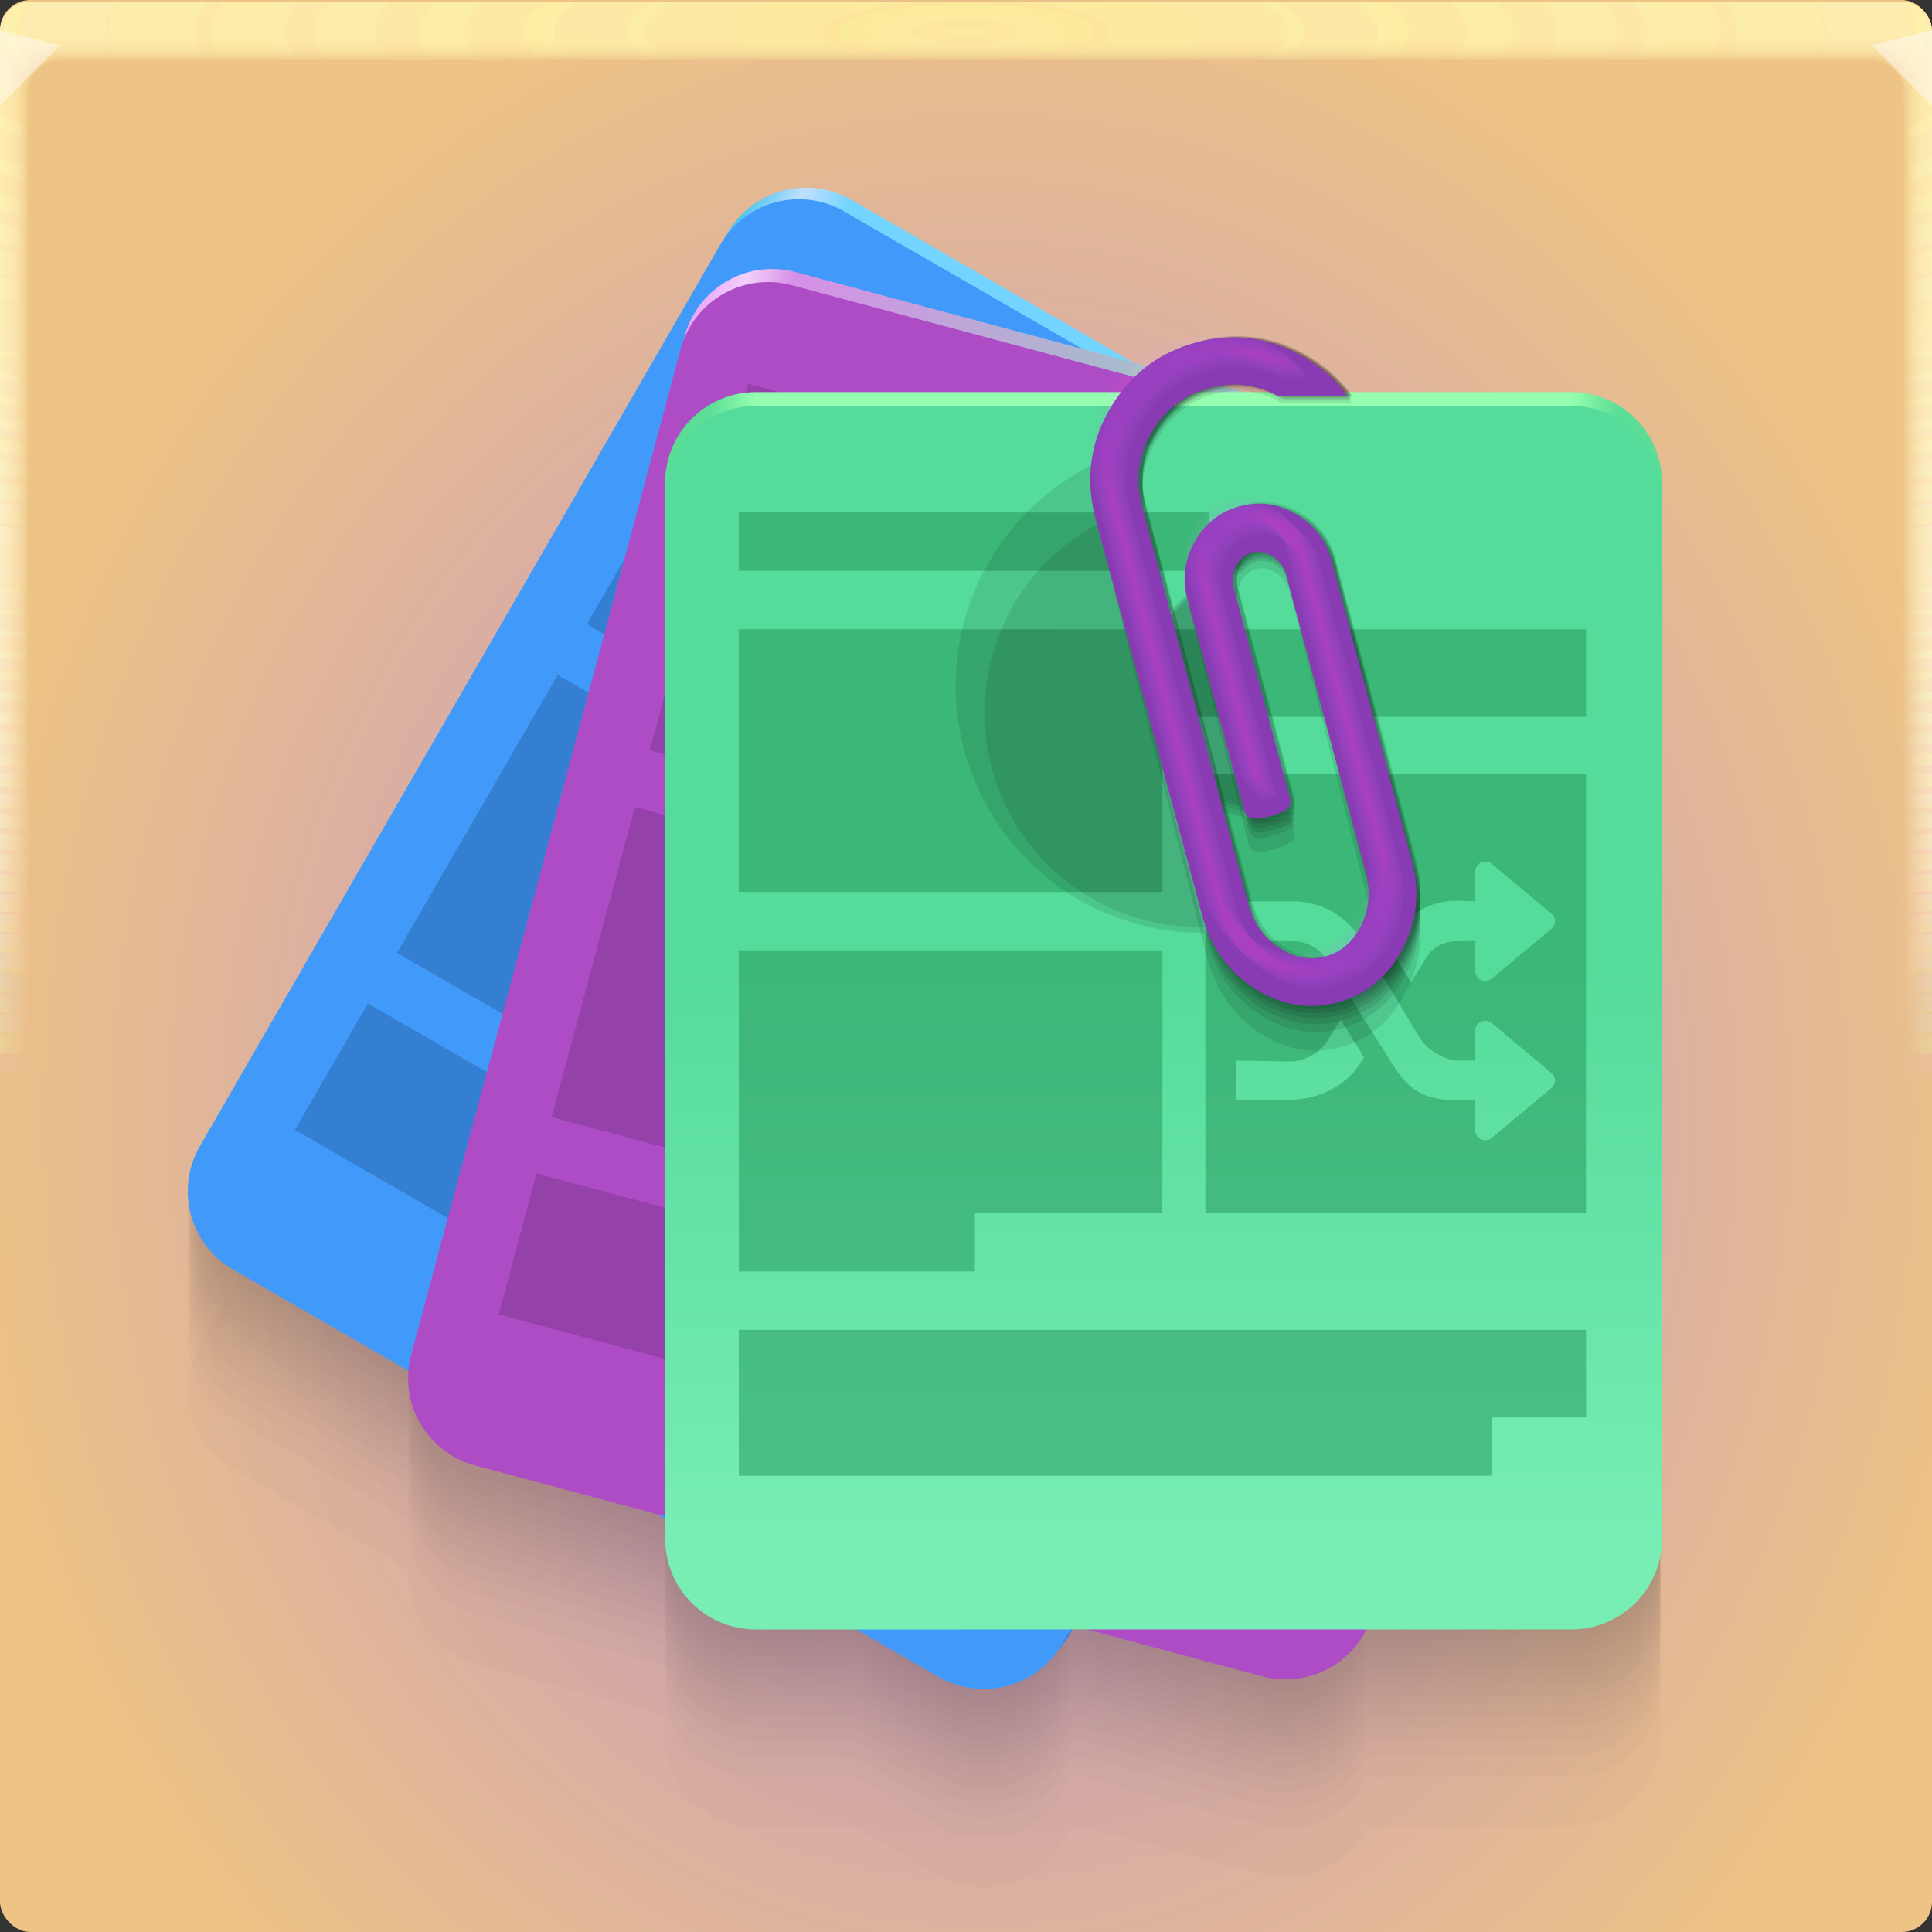 <svg width="64" height="64" xmlns="http://www.w3.org/2000/svg" xmlns:xlink="http://www.w3.org/1999/xlink"><rect width="100%" height="100%" fill="#333333" stroke="none"/><defs><radialGradient id="b" cx="32.595" cy="39.562" r="32" gradientTransform="matrix(1.079 0 0 1.249 -2.723 -12.376)" gradientUnits="userSpaceOnUse"><stop stop-color="#b98cd4" offset="0"/><stop stop-color="#eec484" offset="1"/></radialGradient><radialGradient id="c" cx="35.574" cy="1.019" r="32" gradientTransform="matrix(0 1.125 -5.175 0 37.271 -39.029)" gradientUnits="userSpaceOnUse" xlink:href="#a"/><radialGradient id="d" cx="35.574" cy="1.036" r="32" gradientTransform="matrix(0 1.125 -5.175 0 37.363 -39.029)" gradientUnits="userSpaceOnUse" xlink:href="#a"/><radialGradient id="e" cx="35.574" cy="1.055" r="32" gradientTransform="matrix(0 1.125 -5.175 0 37.458 -39.029)" gradientUnits="userSpaceOnUse" xlink:href="#a"/><radialGradient id="f" cx="35.574" cy="1.071" r="32" gradientTransform="matrix(0 1.125 -5.175 0 37.544 -39.029)" gradientUnits="userSpaceOnUse" xlink:href="#a"/><radialGradient id="g" cx="35.574" cy="1.091" r="32" gradientTransform="matrix(0 1.125 -5.175 0 37.648 -39.029)" gradientUnits="userSpaceOnUse" xlink:href="#a"/><radialGradient id="h" cx="35.574" cy="1.113" r="32" gradientTransform="matrix(0 1.125 -5.175 0 37.758 -39.029)" gradientUnits="userSpaceOnUse" xlink:href="#a"/><radialGradient id="i" cx="35.574" cy="1.135" r="32" gradientTransform="matrix(0 1.125 -5.175 0 37.875 -39.029)" gradientUnits="userSpaceOnUse" xlink:href="#a"/><radialGradient id="j" cx="35.574" cy="1.159" r="32" gradientTransform="matrix(0 1.125 -5.175 0 38 -39.029)" gradientUnits="userSpaceOnUse" xlink:href="#a"/><radialGradient id="k" cx="35.574" cy="1.18" r="32" gradientTransform="matrix(0 1.125 -5.175 0 38.107 -39.029)" gradientUnits="userSpaceOnUse" xlink:href="#a"/><radialGradient id="l" cx="35.574" cy="1.208" r="32" gradientTransform="matrix(0 1.125 -5.175 0 38.252 -39.029)" gradientUnits="userSpaceOnUse" xlink:href="#a"/><radialGradient id="m" cx="35.574" cy="1.239" r="32" gradientTransform="matrix(0 1.125 -5.175 0 38.411 -39.029)" gradientUnits="userSpaceOnUse" xlink:href="#a"/><radialGradient id="n" cx="35.574" cy="1.273" r="32" gradientTransform="matrix(0 1.125 -5.175 0 38.587 -39.029)" gradientUnits="userSpaceOnUse" xlink:href="#a"/><radialGradient id="o" cx="35.574" cy="1.304" r="32" gradientTransform="matrix(0 1.125 -5.175 0 38.75 -39.029)" gradientUnits="userSpaceOnUse" xlink:href="#a"/><radialGradient id="p" cx="35.574" cy="1.346" r="32" gradientTransform="matrix(0 1.125 -5.175 0 38.966 -39.029)" gradientUnits="userSpaceOnUse" xlink:href="#a"/><radialGradient id="q" cx="35.574" cy="1.393" r="32" gradientTransform="matrix(0 1.125 -5.175 0 39.208 -39.029)" gradientUnits="userSpaceOnUse" xlink:href="#a"/><radialGradient id="r" cx="35.574" cy="1.439" r="32" gradientTransform="matrix(0 1.125 -5.175 0 39.446 -39.027)" gradientUnits="userSpaceOnUse" xlink:href="#a"/><radialGradient id="s" cx="20.25" cy="1.411" r="32" fx="2320.5" fy="95.802" gradientTransform="matrix(0 .013 -1.276 0 33.91 1.324)" gradientUnits="userSpaceOnUse"><stop stop-color="#fff" stop-opacity=".373" offset="0"/><stop stop-color="#fff" stop-opacity=".001" offset="1"/></radialGradient><linearGradient id="v" x1="20" x2="108" y1="238" y2="238" gradientTransform="matrix(.938 0 0 -.919 16.304 279.53)" gradientUnits="userSpaceOnUse"><stop stop-color="#5cdd96" offset="0"/><stop stop-color="#5cdd96" offset=".045"/><stop stop-color="#96ffaf" offset=".091"/><stop stop-color="#96ffaf" offset=".909"/><stop stop-color="#5cdd96" offset=".955"/><stop stop-color="#5cdd96" offset="1"/></linearGradient><linearGradient id="t" x1="20" x2="108" y1="238" y2="238" gradientTransform="matrix(.938 0 0 -.919 16.304 279.53)" gradientUnits="userSpaceOnUse"><stop stop-color="#44c5ef" offset="0"/><stop stop-color="#c2dfff" offset=".045"/><stop stop-color="#73d4ff" offset=".091"/><stop stop-color="#73d4ff" offset=".909"/><stop stop-color="#3382e3" offset=".955"/><stop stop-color="#3382e3" offset="1"/></linearGradient><linearGradient id="u" x1="20" x2="108" y1="238" y2="238" gradientTransform="matrix(.938 0 0 -.919 16.304 279.53)" gradientUnits="userSpaceOnUse"><stop stop-color="#e9a5f9" offset="0"/><stop stop-color="#f3cffc" offset=".045"/><stop stop-color="#d690e7" offset=".091"/><stop stop-color="#66f7a6" offset=".909"/><stop stop-color="#a145b8" offset=".955"/><stop stop-color="#a145b8" offset="1"/></linearGradient><linearGradient id="a"><stop stop-color="#ffeb9e" stop-opacity=".22" offset="0"/><stop stop-color="#fff" stop-opacity=".001" offset="1"/></linearGradient><linearGradient id="w" x1="102.57" x2="102.57" y1="60.06" y2="109.3" gradientUnits="userSpaceOnUse"><stop stop-color="#55db9a" offset="0"/><stop stop-color="#78eeb5" offset="1"/></linearGradient></defs><rect width="64" height="64" rx="1" ry="1" fill="url(#b)" paint-order="fill markers stroke"/><path transform="translate(0 .059)" d="M1 0C.446 0 0 .446 0 1v62-.224V63 1h1.752c19.15.002 39.445 0 60.213 0H64v62-.334V63 1a.998.998 0 0 0-1-1z" fill="url(#c)"/><path transform="translate(0 .059)" d="M1 0a.998.998 0 0 0-1 1.006v61.98-.197c0-.277.004-.184.01.246.012.016.03-.297.052-.897v-61c.072-.009.133-.013.185-.013.29-.016.357-.032.774-.044.246-.011.496-.019.747-.019 19.183.002 39.392 0 60.2 0 .346 0 .689.012 1.023.03.268.01.389.02.52.033.106 0 .22.01.427.028v60.744c.027.754.05 1.148.059 1.123l.003-.334v.286V1.21c0-.143 0-.22-.002-.224A.996.996 0 0 0 62.986 0H1" fill="url(#d)"/><path transform="translate(0 .059)" d="M1 0a.998.998 0 0 0-1 1.006v61.966-.169c0-.245.008-.145.021.266.022.034.06-.247.104-.807V1.274a.744.744 0 0 1 .173-.025c.27-.031.341-.064.743-.088.242-.022.492-.037.742-.037 19.217.002 39.34 0 60.187 0 .347 0 .69.024 1.013.06.256.02.372.042.494.065.1 0 .206.02.398.057v60.731c.055.703.102 1.052.119 1.003.004-.154.006-.265.006-.333v.237V1.196c0-.139 0-.215-.003-.224A.994.994 0 0 0 63.19.02a1.025 1.025 0 0 0-.217-.02H1" fill="url(#e)"/><path transform="translate(0 .059)" d="M1 0a.998.998 0 0 0-1 1.005v61.953-.14c0-.213.012-.107.031.287.034.05.091-.198.156-.718V1.413a.45.45 0 0 1 .16-.037c.252-.048.327-.097.715-.132.238-.034.487-.056.737-.056 19.25.002 39.286 0 60.173 0 .348 0 .688.036 1.001.09.244.029.356.062.47.098.091 0 .19.03.37.085v60.718c.082.653.151.957.176.884.007-.152.01-.262.01-.333v.188V1.184c0-.135 0-.21-.004-.224a.992.992 0 0 0-.819-.94 1.041 1.041 0 0 0-.217-.018H.999" fill="url(#f)"/><path transform="translate(0 .059)" d="M1 0a.998.998 0 0 0-1 1.005v61.939-.113c0-.18.015-.068.042.308.045.067.121-.149.208-.629V1.55a.312.312 0 0 1 .148-.05c.232-.063.311-.128.684-.176.234-.044.483-.074.732-.074 19.284.002 39.234 0 60.16 0 .35 0 .689.048.991.12.232.039.34.083.444.13.085 0 .176.04.341.114v60.704c.11.603.203.862.236.764.008-.11.013-.222.014-.333v.14V1.168c0-.13-.002-.206-.006-.224a.991.991 0 0 0-.83-.927 1.066 1.066 0 0 0-.22-.017H1" fill="url(#g)"/><path transform="translate(0 .059)" d="M1 0a.998.998 0 0 0-1 1.004V62.93v-.084c0-.148.02-.029.052.328.056.084.152-.099.26-.539V1.686c.053-.04.097-.061.136-.061.212-.08.297-.16.655-.22.23-.056.477-.093.727-.093 19.317.002 39.18 0 60.147 0 .35 0 .688.06.98.151.22.047.322.102.418.162.078 0 .162.049.313.142v60.69c.137.553.253.767.295.645A4.7 4.7 0 0 0 64 62.77v.09V1.155c0-.126-.002-.202-.007-.224a.99.99 0 0 0-.843-.914A1.099 1.099 0 0 0 62.932 0H1" fill="url(#h)"/><path transform="translate(0 .059)" d="M1 0a.998.998 0 0 0-1 1.004v61.912-.056c0-.117.023.01.063.349.067.1.182-.05.312-.45V1.824c.048-.049.088-.074.123-.074.193-.095.282-.192.626-.264.225-.067.472-.11.721-.11h60.133c.352 0 .688.071.97.18.144.033.279.1.393.194.07 0 .147.059.284.17V62.6c.164.502.304.671.354.524.014-.14.02-.25.02-.331v.042V1.14c0-.121-.002-.197-.009-.224a.99.99 0 0 0-.854-.902A1.142 1.142 0 0 0 62.918 0H1" fill="url(#i)"/><path transform="translate(0 .059)" d="M1 0a.998.998 0 0 0-1 1.004v61.898-.029c0-.084.027.049.073.37.079.117.212 0 .365-.36V1.96c.043-.057.079-.086.11-.086.174-.112.267-.225.596-.309a2.19 2.19 0 0 1 .717-.129c19.385.002 39.075 0 60.12 0 .353 0 .687.084.958.211a.81.81 0 0 1 .368.227c.063 0 .132.068.256.199v60.665c.192.452.354.576.413.404.014-.11.022-.22.024-.33V1.125c0-.117-.004-.193-.01-.224a.99.99 0 0 0-.868-.89A1.198 1.198 0 0 0 62.905 0H1" fill="url(#j)"/><path transform="translate(0 .059)" d="M1 0a.998.998 0 0 0-1 1.003v61.885c0-.052.03.087.084.39.09.135.242.05.416-.27V2.097C.538 2.034.57 2 .599 2c.154-.127.251-.257.566-.352.217-.089.463-.148.711-.148 19.418.002 39.022 0 60.107 0 .355 0 .687.096.947.242.138.05.257.14.343.258.056 0 .118.079.227.227v60.651c.22.402.406.482.473.285.018-.132.027-.243.027-.33V1.112c0-.113-.004-.188-.012-.224a.99.99 0 0 0-.879-.877A1.273 1.273 0 0 0 62.891 0H1.001" fill="url(#k)"/><path transform="translate(0 .059)" d="M1 0a.998.998 0 0 0-1 1.003v61.899c0-.02.035.126.094.41.101.152.273.1.468-.18V2.235c.034-.073.062-.11.087-.11.135-.143.236-.29.536-.397.213-.1.459-.166.707-.166 19.452.002 38.969 0 60.093 0 .356 0 .687.108.936.272.134.06.246.162.317.29.05 0 .103.089.2.256v60.64c.246.352.455.386.531.165.02-.128.03-.239.03-.33V1.1c0-.108-.004-.184-.013-.224a.99.99 0 0 0-.891-.864 1.376 1.376 0 0 0-.218-.01H1" fill="url(#l)"/><path transform="translate(0 .059)" d="M1 0a.998.998 0 0 0-1 1.002v61.913c0 .013.039.165.105.432.112.168.303.148.52-.092V2.373c.029-.081.053-.123.074-.123.116-.159.222-.321.507-.44a1.52 1.52 0 0 1 .701-.185c19.486.002 38.916 0 60.08 0 .357 0 .687.12.925.302a.66.66 0 0 1 .292.323c.043 0 .089.098.171.284V63.16c.275.302.507.29.591.046.022-.125.034-.236.034-.33V1.085c0-.104-.005-.18-.016-.224a.99.99 0 0 0-.903-.852 1.514 1.514 0 0 0-.218-.008H1" fill="url(#m)"/><path transform="translate(0 .059)" d="M1 0a.998.998 0 0 0-1 1.002V62.93c0 .045.042.203.115.453.123.184.333.197.572-.003V2.51c.024-.089.045-.135.062-.135.097-.174.207-.353.478-.484.204-.122.448-.203.696-.203 19.519.002 38.863 0 60.067 0a1.4 1.4 0 0 1 .914.332c.15.103.224.225.267.355.035 0 .073.108.142.313V63.3c.302.251.557.196.65-.074a1.7 1.7 0 0 0 .037-.33V1.071c0-.1-.006-.175-.017-.224a.99.99 0 0 0-.915-.84A1.712 1.712 0 0 0 62.85 0H1" fill="url(#n)"/><path transform="translate(0 .059)" d="M1 0a.998.998 0 0 0-1 1.002v61.942c0 .077.046.242.126.473.134.201.363.246.624.086V2.647C.77 2.55.785 2.5.8 2.5a.981.981 0 0 1 .447-.529c.2-.133.444-.221.691-.221 19.553.002 38.811 0 60.053 0 .36 0 .686.144.903.362a.688.688 0 0 1 .242.388c.028 0 .059.118.114.341v60.598c.33.2.608.1.709-.194.026-.117.04-.228.04-.329V1.056c0-.095-.006-.17-.018-.224a.991.991 0 0 0-.927-.827A2.015 2.015 0 0 0 62.836 0H1" fill="url(#o)"/><path transform="translate(0 .059)" d="M1 0a.998.998 0 0 0-1 1.001v61.956c0 .11.05.281.136.494.146.218.394.296.677.176V2.784c.014-.105.026-.16.036-.16a.967.967 0 0 1 .419-.572c.196-.144.439-.24.686-.24 19.586.002 38.758 0 60.04 0 .36 0 .685.156.892.392a.73.73 0 0 1 .216.42c.021 0 .044.128.086.37v60.585c.356.15.658.005.768-.314.029-.114.044-.224.044-.328V1.042c0-.09-.007-.166-.02-.224a.992.992 0 0 0-.94-.814 2.524 2.524 0 0 0-.217-.005H1" fill="url(#p)"/><path transform="translate(0 .059)" d="M1 0a.998.998 0 0 0-1 1v61.972c0 .142.054.32.147.515.156.241.453.35.728.265V2.922c.01-.114.018-.172.025-.172a.97.97 0 0 1 .389-.617c.192-.155.434-.258.68-.258 19.62.002 38.705 0 60.027 0 .362 0 .686.168.882.422.11.127.176.286.19.453.015 0 .03.137.057.398V63.72c.385.1.71-.09.828-.434.03-.11.047-.22.047-.328V1.028c0-.086-.007-.161-.021-.224a.994.994 0 0 0-.951-.802A3.563 3.563 0 0 0 62.809 0H1" fill="url(#q)"/><path d="M1 .002a.998.998 0 0 0-1 1v61.986c0 .174.058.358.157.535.17.259.473.397.78.355V3.062c.005-.122.01-.185.013-.185a.987.987 0 0 1 .36-.66c.187-.166.429-.277.675-.277 19.653.002 38.652 0 60.013 0 .363 0 .685.18.87.452.102.141.16.31.166.485.007 0 .015.147.028.427v60.558c.412.05.76-.186.887-.553a1.1 1.1 0 0 0 .05-.328V1.016a.996.996 0 0 0-.985-1.014 6.67 6.67 0 0 0-.22 0H1" fill="url(#r)" transform="translate(0 .057)"/><path d="M1 .002a.998.998 0 0 0-1 1v1h64v-.998a.998.998 0 0 0-1-1H1z" fill="url(#s)" transform="translate(0 .057)"/><g stroke-width="1.089"><g fill-opacity=".04" opacity=".42"><path d="M26.114 13.153a3.261 3.261 0 0 0-2.602 1.623l-.249.434L4.731 47.308v.001l-.006.012-.243.422a3.265 3.265 0 0 0 1.194 4.461l6.336 3.658a3.26 3.26 0 0 0 2.404 3.408l6.532 1.751.302.175v.666a3.267 3.267 0 0 0 3.266 3.268h3.549l3.07 1.772a3.265 3.265 0 0 0 4.462-1.196l.238-.415c.004-.006.01-.01.013-.017l.083-.144h.351l6.53 1.749a3.26 3.26 0 0 0 3.789-1.751h7.313a3.263 3.263 0 0 0 3.266-3.264V23.798a3.265 3.265 0 0 0-3.266-3.266H42.15l-3.99-1.068-10.185-5.881a3.254 3.254 0 0 0-1.861-.43z" style="-inkscape-stroke:none;font-variation-settings:normal" transform="translate(2.51 .713) scale(.918)"/><path d="M26.114 11.362a3.261 3.261 0 0 0-2.602 1.623l-.249.434L4.73 45.518l-.006.012-.243.421v.001a3.265 3.265 0 0 0 1.194 4.461l6.336 3.658a3.26 3.26 0 0 0 2.404 3.408l6.532 1.751.302.175v.666a3.267 3.267 0 0 0 3.266 3.268h3.549l3.07 1.772a3.265 3.265 0 0 0 4.462-1.196l.238-.415c.004-.006.01-.01.013-.017l.083-.144h.351l6.53 1.749a3.26 3.26 0 0 0 3.789-1.751h7.313a3.263 3.263 0 0 0 3.266-3.264V22.007a3.265 3.265 0 0 0-3.266-3.266H42.15l-3.99-1.068-10.185-5.881a3.254 3.254 0 0 0-1.861-.43z" style="-inkscape-stroke:none;font-variation-settings:normal" transform="translate(2.51 .713) scale(.918)"/><path d="M26.114 10.62a3.261 3.261 0 0 0-2.602 1.623l-.249.434L4.73 44.777l-.006.012-.243.422a3.265 3.265 0 0 0 1.194 4.461l6.336 3.658a3.26 3.26 0 0 0 2.404 3.408l6.532 1.751.302.175v.666a3.267 3.267 0 0 0 3.266 3.268h3.549l3.07 1.772a3.265 3.265 0 0 0 4.462-1.196l.238-.415c.004-.006.01-.01.013-.017l.083-.144h.35l6.53 1.749a3.261 3.261 0 0 0 3.79-1.751h7.313a3.263 3.263 0 0 0 3.266-3.264V21.265a3.265 3.265 0 0 0-3.266-3.266H42.15l-3.99-1.068-10.185-5.88v-.001a3.255 3.255 0 0 0-1.862-.43z" style="-inkscape-stroke:none;font-variation-settings:normal" transform="translate(2.51 .713) scale(.918)"/><path d="M26.114 10.051a3.261 3.261 0 0 0-2.602 1.623l-.249.434L4.73 44.208l-.006.012-.243.422a3.265 3.265 0 0 0 1.194 4.461l6.336 3.658a3.26 3.26 0 0 0 2.404 3.408l6.532 1.751.302.175v.666a3.267 3.267 0 0 0 3.266 3.268h3.549l3.07 1.772a3.265 3.265 0 0 0 4.462-1.196l.238-.414c.004-.007.01-.011.013-.017l.083-.145h.35l6.53 1.749a3.26 3.26 0 0 0 3.79-1.751h7.313a3.263 3.263 0 0 0 3.266-3.264V20.696a3.265 3.265 0 0 0-3.266-3.266H42.15l-3.99-1.068-10.185-5.88a3.255 3.255 0 0 0-1.862-.43z" style="-inkscape-stroke:none;font-variation-settings:normal" transform="translate(2.51 .713) scale(.918)"/><path d="M26.114 9.57a3.261 3.261 0 0 0-2.602 1.624l-.249.434L4.73 43.726l-.006.013-.243.421a3.265 3.265 0 0 0 1.194 4.462l6.336 3.658a3.26 3.26 0 0 0 2.404 3.408l6.532 1.751.302.175v.666a3.267 3.267 0 0 0 3.266 3.268h3.549l3.07 1.772a3.265 3.265 0 0 0 4.462-1.196l.238-.415c.004-.006.01-.01.013-.017l.083-.144h.35l6.53 1.749a3.26 3.26 0 0 0 3.79-1.751h7.313a3.263 3.263 0 0 0 3.266-3.264V20.216a3.265 3.265 0 0 0-3.266-3.266H42.15l-3.99-1.068-10.185-5.88V10a3.254 3.254 0 0 0-1.862-.43z" style="-inkscape-stroke:none;font-variation-settings:normal" transform="translate(2.51 .713) scale(.918)"/><path d="M26.114 9.148a3.261 3.261 0 0 0-2.602 1.623l-.249.434L4.73 43.305l-.007.012-.242.422a3.265 3.265 0 0 0 1.194 4.461l6.336 3.658a3.26 3.26 0 0 0 2.404 3.408l6.532 1.751.302.175v.666a3.267 3.267 0 0 0 3.266 3.268h3.549l3.07 1.772a3.265 3.265 0 0 0 4.462-1.196l.238-.414c.004-.007.009-.011.013-.017l.083-.145h.35l6.53 1.749a3.26 3.26 0 0 0 3.79-1.751h7.313a3.263 3.263 0 0 0 3.265-3.264V19.792a3.265 3.265 0 0 0-3.265-3.266H42.15l-3.99-1.068-10.185-5.88a3.254 3.254 0 0 0-1.862-.43z" style="-inkscape-stroke:none;font-variation-settings:normal" transform="translate(2.51 .713) scale(.918)"/><path d="M26.114 8.766a3.261 3.261 0 0 0-2.602 1.623l-.249.434L4.73 42.92c-.003.005-.004.01-.007.013l-.242.422a3.265 3.265 0 0 0 1.193 4.461l6.337 3.658a3.26 3.26 0 0 0 2.404 3.408l6.532 1.751.302.175v.666a3.267 3.267 0 0 0 3.266 3.268h3.549l3.07 1.772a3.265 3.265 0 0 0 4.462-1.196l.238-.415c.004-.006.01-.01.013-.017l.083-.144h.35l6.53 1.749a3.26 3.26 0 0 0 3.79-1.751h7.313a3.263 3.263 0 0 0 3.265-3.264V19.409a3.265 3.265 0 0 0-3.265-3.266H42.15l-3.99-1.068-10.185-5.88a3.254 3.254 0 0 0-1.862-.43z" style="-inkscape-stroke:none;font-variation-settings:normal" transform="translate(2.51 .713) scale(.918)"/><path d="M26.114 8.414a3.261 3.261 0 0 0-2.602 1.624l-.249.434L4.73 42.569l-.007.013-.242.421a3.265 3.265 0 0 0 1.193 4.462l6.337 3.657a3.26 3.26 0 0 0 2.404 3.409l6.532 1.75.302.175v.666a3.267 3.267 0 0 0 3.266 3.268h3.549l3.07 1.773a3.265 3.265 0 0 0 4.462-1.196l.238-.415c.004-.006.009-.01.013-.017l.083-.145h.35l6.53 1.75a3.26 3.26 0 0 0 3.79-1.752h7.313a3.263 3.263 0 0 0 3.265-3.264V19.057a3.265 3.265 0 0 0-3.265-3.265H42.149l-3.989-1.068-10.185-5.881a3.254 3.254 0 0 0-1.862-.43z" style="-inkscape-stroke:none;font-variation-settings:normal" transform="translate(2.51 .713) scale(.918)"/><path d="M26.114 8.087a3.261 3.261 0 0 0-2.602 1.623l-.249.435L4.73 42.243l-.007.012-.242.422a3.265 3.265 0 0 0 1.193 4.461l6.337 3.658a3.26 3.26 0 0 0 2.404 3.408l6.532 1.751.302.175v.666a3.267 3.267 0 0 0 3.266 3.268h3.549l3.07 1.772a3.265 3.265 0 0 0 4.462-1.196l.238-.414c.004-.007.01-.011.013-.017l.083-.145h.35l6.53 1.749a3.26 3.26 0 0 0 3.79-1.751h7.313a3.263 3.263 0 0 0 3.265-3.264V18.732a3.265 3.265 0 0 0-3.265-3.266H42.15l-3.99-1.068-10.185-5.88a3.254 3.254 0 0 0-1.862-.43z" style="-inkscape-stroke:none;font-variation-settings:normal" transform="translate(2.51 .713) scale(.918)"/><path d="M26.114 7.78a3.261 3.261 0 0 0-2.602 1.623l-.249.434L4.73 41.936l-.007.012c-.001.004-.242.422-.242.422a3.265 3.265 0 0 0 1.193 4.461l6.337 3.658a3.26 3.26 0 0 0 2.404 3.408l6.532 1.751.302.175v.666a3.267 3.267 0 0 0 3.266 3.268h3.549l3.07 1.772a3.265 3.265 0 0 0 4.462-1.196l.238-.414c.004-.007.01-.011.013-.017l.083-.145h.35l6.53 1.749a3.26 3.26 0 0 0 3.79-1.751h7.313a3.263 3.263 0 0 0 3.265-3.264V18.424a3.265 3.265 0 0 0-3.265-3.266H42.149L38.16 14.09 27.975 8.21a3.254 3.254 0 0 0-1.862-.43z" style="-inkscape-stroke:none;font-variation-settings:normal" transform="translate(2.51 .713) scale(.918)"/><path d="M26.114 7.49a3.261 3.261 0 0 0-2.602 1.623l-.249.434L4.73 41.644l-.007.013-.242.42v.001a3.265 3.265 0 0 0 1.194 4.462l6.336 3.657a3.26 3.26 0 0 0 2.404 3.409l6.532 1.75.302.175v.666a3.267 3.267 0 0 0 3.266 3.268h3.549l3.07 1.772a3.265 3.265 0 0 0 4.462-1.195l.238-.415c.004-.006.01-.011.013-.017l.083-.145h.35l6.53 1.749a3.261 3.261 0 0 0 3.79-1.751h7.313a3.263 3.263 0 0 0 3.265-3.264V18.133a3.265 3.265 0 0 0-3.265-3.265H42.149L38.16 13.8 27.975 7.918a3.254 3.254 0 0 0-1.862-.43z" style="-inkscape-stroke:none;font-variation-settings:normal" transform="translate(2.51 .713) scale(.918)"/><path d="M26.114 7.213a3.261 3.261 0 0 0-2.602 1.623l-.249.434L4.73 41.369l-.007.012c0 .003-.242.422-.242.422a3.265 3.265 0 0 0 1.194 4.461l6.336 3.658a3.26 3.26 0 0 0 2.404 3.408l6.532 1.751.302.175v.666a3.267 3.267 0 0 0 3.266 3.268h3.549l3.07 1.772a3.265 3.265 0 0 0 4.462-1.196l.238-.415c.004-.006.01-.01.013-.017l.083-.144h.35l6.53 1.749a3.261 3.261 0 0 0 3.79-1.751h7.313a3.263 3.263 0 0 0 3.265-3.264V17.857a3.265 3.265 0 0 0-3.265-3.266H42.149l-3.989-1.068-10.185-5.88a3.254 3.254 0 0 0-1.862-.43z" style="-inkscape-stroke:none;font-variation-settings:normal" transform="translate(2.51 .713) scale(.918)"/><path d="M26.114 6.949a3.261 3.261 0 0 0-2.602 1.623l-.249.434L4.73 41.103c-.003.005-.004.01-.007.013l-.242.422a3.265 3.265 0 0 0 1.194 4.461l6.336 3.658a3.26 3.26 0 0 0 2.404 3.408l6.532 1.751.302.175v.666a3.267 3.267 0 0 0 3.266 3.268h3.549l3.07 1.772a3.265 3.265 0 0 0 4.462-1.196l.238-.415c.004-.006.009-.01.013-.017l.083-.144h.35c.008.001 6.53 1.749 6.53 1.749a3.26 3.26 0 0 0 3.79-1.751h7.313a3.263 3.263 0 0 0 3.265-3.264V17.593a3.265 3.265 0 0 0-3.265-3.266H42.149L38.16 13.26 27.975 7.38h-.001a3.255 3.255 0 0 0-1.86-.43z" style="-inkscape-stroke:none;font-variation-settings:normal" transform="translate(2.51 .713) scale(.918)"/><path d="M26.114 6.695a3.261 3.261 0 0 0-2.602 1.624l-.249.434L4.73 40.85l-.007.013-.242.421a3.265 3.265 0 0 0 1.193 4.462l6.337 3.657a3.26 3.26 0 0 0 2.404 3.409l6.532 1.75.302.175v.666a3.267 3.267 0 0 0 3.266 3.268h3.549l3.07 1.773a3.265 3.265 0 0 0 4.462-1.196l.238-.415c.004-.006.009-.01.013-.017l.083-.145h.35l6.53 1.75a3.26 3.26 0 0 0 3.79-1.752h7.313a3.263 3.263 0 0 0 3.265-3.264V17.34a3.265 3.265 0 0 0-3.265-3.265H42.149l-3.989-1.068-10.185-5.88-.001-.001a3.254 3.254 0 0 0-1.86-.43z" style="-inkscape-stroke:none;font-variation-settings:normal" transform="translate(2.51 .713) scale(.918)"/><path d="M26.114 6.452a3.261 3.261 0 0 0-2.602 1.623l-.249.434L4.73 40.606l-.007.013-.242.421a3.265 3.265 0 0 0 1.193 4.462l6.337 3.658a3.26 3.26 0 0 0 2.404 3.408l6.532 1.751.302.175v.666a3.267 3.267 0 0 0 3.266 3.268h3.549l3.07 1.772a3.265 3.265 0 0 0 4.462-1.196l.238-.415c.004-.006.009-.01.013-.017l.083-.144h.35c.004 0 6.53 1.748 6.53 1.748a3.26 3.26 0 0 0 3.79-1.75h7.313a3.263 3.263 0 0 0 3.265-3.264V17.096a3.265 3.265 0 0 0-3.265-3.266H42.149l-3.989-1.068-10.185-5.88-.001-.001a3.254 3.254 0 0 0-1.86-.43z" style="-inkscape-stroke:none;font-variation-settings:normal" transform="translate(2.51 .713) scale(.918)"/><path d="M26.114 6.216a3.261 3.261 0 0 0-2.602 1.624l-.249.434L4.73 40.371l-.007.013-.242.421a3.265 3.265 0 0 0 1.193 4.462l6.337 3.657a3.26 3.26 0 0 0 2.404 3.409l6.532 1.75.302.175v.666a3.267 3.267 0 0 0 3.266 3.268h3.549l3.07 1.773a3.265 3.265 0 0 0 4.462-1.196l.238-.415c.004-.006.009-.01.013-.017l.083-.145h.35l6.53 1.75a3.26 3.26 0 0 0 3.79-1.752h7.313a3.263 3.263 0 0 0 3.265-3.263V16.86a3.265 3.265 0 0 0-3.265-3.266H42.149l-3.989-1.068-10.185-5.88-.001-.001a3.254 3.254 0 0 0-1.86-.43z" style="-inkscape-stroke:none;font-variation-settings:normal" transform="translate(2.51 .713) scale(.918)"/><path d="M26.114 5.989a3.261 3.261 0 0 0-2.602 1.623l-.249.434L4.73 40.145l-.007.013-.242.42a3.265 3.265 0 0 0 1.193 4.463l6.337 3.657a3.26 3.26 0 0 0 2.404 3.408l6.532 1.751.302.175v.666a3.267 3.267 0 0 0 3.266 3.268h3.549l3.07 1.772a3.265 3.265 0 0 0 4.461-1.195l.239-.415c.003-.007.009-.011.013-.017l.083-.145h.35l6.53 1.749a3.261 3.261 0 0 0 3.79-1.751h7.312a3.263 3.263 0 0 0 3.266-3.264V16.633a3.265 3.265 0 0 0-3.266-3.265H42.15L38.16 12.3 27.975 6.418h-.001a3.254 3.254 0 0 0-1.861-.43z" style="-inkscape-stroke:none;font-variation-settings:normal" transform="translate(2.51 .713) scale(.918)"/></g><g stroke-width="2.503"><path d="m42.574 12.563 67.543-.001c4.146.001 7.508 3.359 7.507 7.504l-.001 86.312a7.501 7.501 0 0 1-7.505 7.503l-67.547.002a7.502 7.502 0 0 1-7.503-7.505l-.003-86.311a7.507 7.507 0 0 1 7.509-7.504z" fill="url(#t)" style="-inkscape-stroke:none;font-variation-settings:normal" transform="rotate(30 19.641 26.678) scale(.4)"/><path d="m27.961 7.003 23.37 13.491a2.998 2.998 0 0 1 1.098 4.096L35.188 54.454a2.997 2.997 0 0 1-4.096 1.096L7.721 42.058a2.997 2.997 0 0 1-1.097-4.095l17.24-29.864a3 3 0 0 1 4.097-1.097z" fill="#419af9"/><path d="m31.375 49.9.968-1.672 2.7 1.559 1.45-2.515L12.187 33.24 9.77 37.428zm7.051-5.978 7.28-12.61-10.921-6.304-7.28 12.61zm-1.578-3.718a.324.324 0 0 1-.21-.136.332.332 0 0 1-.017-.355l.495-.855-.479-.278c-1.062-.613-1.262-1.214-1.295-2.13l-.163-4.088a1.313 1.313 0 0 0-.658-1.095l-1.62-.935.658-1.143 1.62.935a2.62 2.62 0 0 1 1.318 2.192l.061 3.837c.017.457.344 1.057.74 1.286l.479.276.493-.857a.331.331 0 0 1 .597.05l.887 2.42a.33.33 0 0 1-.253.437l-2.538.439a.334.334 0 0 1-.115 0zm-16.943-4.74.97-1.676 5.398 3.12 4.353-7.538-12.153-7.015-5.32 9.21zm12.548.576a3.077 3.077 0 0 1-.634-.266l-1.557-.874.659-1.143 1.515.907c.392.236.98.267 1.385.052l.768-.407.049 1.467-.197.105c-.606.322-1.328.353-1.988.16zm7.034-.406a.324.324 0 0 1-.106-.04.329.329 0 0 1-.12-.45l.494-.856-.48-.275c-.395-.229-.785-.281-1.19-.066l-.854.452-.052-1.47.2-.103c.808-.43 1.765-.465 2.544.017l.49.302.495-.855a.322.322 0 0 1 .313-.163.33.33 0 0 1 .283.213l.889 2.417a.334.334 0 0 1-.025.28.327.327 0 0 1-.228.16l-2.538.437a.334.334 0 0 1-.115 0zm-7.894-7.94 2.9-5.025 12.155 7.018 1.449-2.513L23.792 13.14l-4.353 7.538zm6.668-8.433.969-1.674L25.725 9.79l-.965 1.676z" fill="#235c9e" fill-opacity=".43"/><g><path d="m42.574 12.563 67.543-.001c4.146.001 7.508 3.359 7.507 7.504l-.001 86.312a7.501 7.501 0 0 1-7.505 7.503l-67.547.002a7.502 7.502 0 0 1-7.503-7.505l-.003-86.311a7.507 7.507 0 0 1 7.509-7.504z" fill="url(#u)" style="-inkscape-stroke:none;font-variation-settings:normal" transform="rotate(15.001 6.548 42.448) scale(.4)"/><path d="m26.22 9.446 26.066 6.983c1.6.43 2.55 2.073 2.121 3.672L45.482 53.41a2.997 2.997 0 0 1-3.672 2.12l-26.067-6.984a2.997 2.997 0 0 1-2.12-3.672l8.924-33.308a3 3 0 0 1 3.674-2.12z" fill="#ae4cc6"/><path d="m40.62 49.999.503-1.867 3.012.807.75-2.804-27.11-7.263-1.251 4.67zm5.265-7.6 3.768-14.064-12.18-3.263-3.77 14.063zm-2.487-3.183a.324.324 0 0 1-.239-.077.332.332 0 0 1-.107-.339l.256-.954-.534-.145c-1.185-.317-1.534-.846-1.802-1.721l-1.216-3.907a1.313 1.313 0 0 0-.92-.887l-1.807-.484.341-1.275 1.807.484a2.62 2.62 0 0 1 1.84 1.777l1.052 3.69c.134.436.606.932 1.047 1.05l.535.144.254-.956a.331.331 0 0 1 .59-.106l1.483 2.107a.33.33 0 0 1-.131.487l-2.338 1.082a.334.334 0 0 1-.111.03zm-17.593-.193.502-1.87 6.023 1.615 2.254-8.407-13.555-3.63-2.754 10.273zm12.27-2.692a3.077 3.077 0 0 1-.682-.093l-1.73-.44.34-1.276 1.699.484c.44.127 1.016.004 1.352-.308l.636-.592.427 1.404-.163.153c-.502.468-1.192.684-1.88.668zm6.689-2.212a.324.324 0 0 1-.113-.01.329.329 0 0 1-.233-.403l.256-.957-.534-.142c-.442-.118-.832-.068-1.167.244l-.708.658-.43-1.405.166-.153c.67-.624 1.585-.905 2.462-.642l.552.165.256-.953a.322.322 0 0 1 .26-.239.33.33 0 0 1 .329.133l1.484 2.105c.056.08.073.18.048.276a.327.327 0 0 1-.179.213l-2.338 1.08a.334.334 0 0 1-.111.03zm-9.68-5.626 1.5-5.605 13.557 3.632.75-2.802-27.11-7.265-2.253 8.407zm4.258-9.872.502-1.868-15.062-4.036-.498 1.868z" fill="#70307f" fill-opacity=".4"/></g><g><path d="m42.574 12.563 67.543-.001c4.146.001 7.508 3.359 7.507 7.504l-.001 86.312a7.501 7.501 0 0 1-7.505 7.503l-67.547.002a7.502 7.502 0 0 1-7.503-7.505l-.003-86.311a7.507 7.507 0 0 1 7.509-7.504z" fill="url(#v)" style="-inkscape-stroke:none;font-variation-settings:normal" transform="matrix(.4 0 0 .4 8.007 7.965)"/><path d="m42.574 13.712 67.543-.001c4.146.001 7.508 3.359 7.507 7.504l-.001 86.312a7.501 7.501 0 0 1-7.505 7.503l-67.547.002a7.502 7.502 0 0 1-7.503-7.505l-.003-86.311a7.507 7.507 0 0 1 7.509-7.504z" fill="url(#w)" transform="matrix(.4 0 0 .4 8.007 7.965)"/><path d="m49.421 48.888.002-1.933h3.119l-.002-2.903-28.066.001v4.835zm3.118-8.704v-14.56l-12.61.001v14.56zm-3.226-2.43a.324.324 0 0 1-.25-.013.332.332 0 0 1-.192-.3l.001-.987-.554-.002c-1.226 0-1.7-.42-2.186-1.196l-2.185-3.46a1.313 1.313 0 0 0-1.118-.618h-1.871l-.001-1.32h1.871a2.62 2.62 0 0 1 2.237 1.24l1.971 3.292c.243.387.826.744 1.284.744h.553l-.002-.989a.331.331 0 0 1 .543-.255l1.977 1.651a.33.33 0 0 1 0 .505l-1.979 1.65a.334.334 0 0 1-.099.058zM32.27 42.12l.001-1.936 6.235.002.001-8.704-14.032.001-.001 10.637zm11.155-5.775a3.077 3.077 0 0 1-.683.087l-1.785.021v-1.32l1.765.029c.457.008.982-.26 1.226-.648l.461-.736.776 1.246-.118.189c-.364.582-.974.97-1.642 1.132zm5.889-3.868a.324.324 0 0 1-.112.019.329.329 0 0 1-.33-.33v-.99l-.552.002c-.458 0-.821.15-1.065.538l-.513.819-.78-1.246.122-.19c.485-.777 1.296-1.286 2.211-1.258l.576.016.001-.987c0-.13.073-.246.19-.298a.33.33 0 0 1 .351.043l1.979 1.65a.334.334 0 0 1 .118.253c0 .097-.043.19-.118.253l-1.979 1.648a.334.334 0 0 1-.1.058zm-10.807-2.93v-5.801H52.54l-.001-2.901-28.066-.001-.001 8.704zm1.558-10.637.002-1.934H24.473l.002 1.933z" fill="#219154" fill-opacity=".48"/></g></g><g fill-opacity=".101"><path d="M41.12 11.284a4.445 4.445 0 0 0-1.435.2c-1.217.369-2.148 1.148-2.795 2.337l-.063.12c-.59 1.151-.725 2.389-.403 3.712l.021.084a1403427.292 1403427.292 0 0 1 3.508 13.87c.295 1.172.909 2.055 1.839 2.648l.063.04c.837.512 1.701.641 2.593.388l.032-.01c.875-.258 1.552-.826 2.03-1.704l.04-.078c.531-1.019.644-2.105.341-3.259l-.01-.043-2.602-10.312-.021-.086c-.17-.72-.551-1.273-1.143-1.658a2.97 2.97 0 0 0-.066-.041c-.586-.36-1.202-.448-1.845-.265s-1.133.587-1.472 1.21l-.018.033a2.764 2.764 0 0 0-.227 2.089l1.836 7.278.021.082a.433.433 0 0 0 .11.206c.02.02.04.036.064.05.109.067.324.058.645-.03l.05-.013c.326-.093.528-.194.609-.306a.41.41 0 0 0 .045-.342l-1.828-7.243-.032-.127a1.223 1.223 0 0 1 .04-.707c.016-.044.036-.087.059-.129a.846.846 0 0 1 .38-.378.746.746 0 0 1 .664.005 1.1 1.1 0 0 1 .554.626l.03.092a1345345.41 1345345.41 0 0 0 2.635 10.444c.167.662.13 1.274-.11 1.835-.033.078-.07.155-.112.23-.223.41-.52.695-.892.855a1.654 1.654 0 0 1-1.465-.057 2.28 2.28 0 0 1-.148-.083c-.546-.335-.92-.84-1.123-1.518a3.598 3.598 0 0 1-.042-.154l-3.43-13.63-.083-.329c-.197-.784-.15-1.526.143-2.227a3.68 3.68 0 0 1 .162-.336c.383-.704.916-1.196 1.6-1.475.098-.04.2-.076.304-.108a2.785 2.785 0 0 1 2.112.18c.067.034.133.07.2.108h2.296a4.793 4.793 0 0 0-1.465-1.385c-.71-.435-1.443-.665-2.196-.687z"/><path d="M41.12 11.223a4.532 4.532 0 0 0-1.412.188c-1.21.352-2.141 1.1-2.79 2.242a5.74 5.74 0 0 0-.065.117c-.607 1.127-.753 2.34-.437 3.637l.02.081c.165.65 3.331 12.84 3.503 13.517l.024.09c.302 1.137.92 1.992 1.855 2.564l.063.038c.825.487 1.676.609 2.554.368l.032-.009c.871-.247 1.546-.793 2.025-1.637a5.11 5.11 0 0 0 .042-.076c.542-.998.662-2.063.362-3.194a6.505 6.505 0 0 1-.011-.043c-.103-.406-2.47-9.545-2.615-10.115a4.493 4.493 0 0 0-.022-.085 2.55 2.55 0 0 0-1.226-1.639 2.266 2.266 0 0 0-1.818-.243c-.638.177-1.126.566-1.464 1.167a2.64 2.64 0 0 0-.256 2.07l.002.01c.043.168 1.728 6.674 1.846 7.14.01.043.019.07.023.08a.39.39 0 0 0 .125.19c.02.016.042.03.068.04.117.053.328.037.636-.045l.05-.014c.323-.092.521-.192.594-.303a.4.4 0 0 0 .043-.304 1.128 1.128 0 0 1-1.735-8.075.807.807 0 0 1 .519-.377.768.768 0 0 1 .531.078 1.085 1.085 0 0 1 .557.717c.107.398 2.367 9.13 2.593 10.026.03.115.048.19.053.22.15.648.09 1.245-.176 1.792-.037.076-.077.15-.121.221-.234.382-.543.641-.926.78a1.701 1.701 0 0 1-1.437-.117 2.412 2.412 0 0 1-.143-.085c-.532-.337-.893-.839-1.084-1.506a3.253 3.253 0 0 1-3.328-16.02c.052-.11.11-.217.174-.321.4-.658.948-1.111 1.645-1.359.1-.035.2-.066.303-.092a2.843 2.843 0 0 1 2.07.246c.04.02.113.04.207.063h2.135c.037-.013.054-.025.044-.038a4.751 4.751 0 0 0-1.466-1.33c-.701-.415-1.424-.633-2.166-.654z"/><path d="M41.12 11.197a4.572 4.572 0 0 0-1.402.184c-1.209.345-2.139 1.08-2.79 2.202a5.777 5.777 0 0 0-.064.116c-.614 1.117-.765 2.32-.451 3.606l.02.08c.117.464 3.387 12.925 3.51 13.408.01.043.019.073.024.09.304 1.121.925 1.965 1.861 2.529l.063.037c.82.476 1.667.595 2.539.36l.031-.01c.87-.242 1.544-.779 2.024-1.61l.042-.074c.547-.99.67-2.045.37-3.167l-.01-.042c-.074-.29-2.518-9.628-2.62-10.034a3.462 3.462 0 0 0-.022-.085 2.524 2.524 0 0 0-1.234-1.615 2.284 2.284 0 0 0-1.807-.234c-.636.175-1.123.558-1.46 1.15l-.02.032a2.59 2.59 0 0 0-.238 2.031c.03.12 1.765 6.75 1.85 7.082.01.039.017.065.024.079.028.079.072.14.13.183.02.015.044.027.07.037.12.046.33.029.632-.052l.05-.014c.322-.09.519-.191.589-.302a.396.396 0 0 0 .039-.302 1.093 1.093 0 0 1-1.72-8.007.796.796 0 0 1 .525-.357.781.781 0 0 1 .526.088c.03.016.057.033.085.05a1.08 1.08 0 0 1 .461.667c.151.564 2.437 9.307 2.598 9.946.027.102.045.177.053.218.141.642.074 1.234-.204 1.775a2.48 2.48 0 0 1-.125.217 1.765 1.765 0 0 1-1.154.806c-.41.084-.813.018-1.21-.2a2.417 2.417 0 0 1-.143-.085c-.525-.337-.88-.838-1.067-1.501a5.02 5.02 0 0 1-3.571-13.736 3.183 3.183 0 0 1 .277-2.151c.055-.109.115-.214.18-.315a3.082 3.082 0 0 1 1.663-1.31c.1-.034.201-.063.303-.087a2.872 2.872 0 0 1 2.053.273c.028.014.104.03.21.046h2.119c.02-.019.025-.037.011-.054a4.738 4.738 0 0 0-1.467-1.309c-.697-.405-1.415-.618-2.153-.64z"/><path d="M41.12 11.177a4.604 4.604 0 0 0-1.394.18c-1.208.34-2.137 1.065-2.789 2.173a5.487 5.487 0 0 0-.065.114c-.62 1.11-.773 2.304-.462 3.582l.02.08c.082.322 3.431 12.99 3.516 13.326l.024.088c.306 1.11.929 1.946 1.866 2.503l.063.037c.817.467 1.659.584 2.527.353l.031-.009c.868-.24 1.542-.769 2.022-1.588a4.87 4.87 0 0 0 .043-.075c.55-.982.675-2.032.377-3.146l-.011-.042c-.05-.201-2.553-9.69-2.624-9.972a2.505 2.505 0 0 0-1.261-1.68 2.299 2.299 0 0 0-1.799-.227c-.635.173-1.12.552-1.458 1.136-.007.01-.013.022-.019.033a2.553 2.553 0 0 0-.241 2.017c.02.083 1.794 6.808 1.852 7.038.01.035.018.062.025.078.03.078.075.136.136.178.02.014.044.025.07.034.123.042.333.023.63-.057l.049-.014c.322-.09.517-.19.585-.3a.393.393 0 0 0 .036-.3 1.069 1.069 0 0 1-1.71-7.955.79.79 0 0 1 1.054-.247 1.075 1.075 0 0 1 .538.717c.184.69 2.49 9.44 2.602 9.884.024.093.042.167.051.217.136.638.061 1.225-.224 1.761-.04.075-.083.147-.129.215a1.754 1.754 0 0 1-1.164.777c-.407.076-.807.005-1.202-.215a2.478 2.478 0 0 1-.141-.085c-.52-.338-.872-.837-1.055-1.497a5487.584 5487.584 0 0 1-3.5-13.33 4.365 4.365 0 0 1-.074-.32 3.132 3.132 0 0 1 .307-2.135c.057-.107.118-.21.184-.31a3.074 3.074 0 0 1 1.678-1.274c.1-.032.201-.059.302-.081.707-.155 1.387-.054 2.04.294.02.01.097.02.211.031h2.108a.07.07 0 0 0-.014-.066 4.728 4.728 0 0 0-1.468-1.29c-.694-.4-1.409-.609-2.143-.63z"/><path d="M41.12 11.16a4.633 4.633 0 0 0-1.388.178c-1.206.336-2.135 1.052-2.787 2.147a5.636 5.636 0 0 0-.066.113c-.624 1.104-.78 2.291-.471 3.562l.02.08c.051.202 3.467 13.045 3.52 13.255l.024.088c.309 1.1.933 1.928 1.871 2.48l.063.036c.813.46 1.652.576 2.517.348l.03-.009c.868-.236 1.541-.76 2.021-1.57a4.82 4.82 0 0 0 .043-.074c.554-.977.68-2.02.383-3.13a31.497 31.497 0 0 1-.01-.04c-.033-.127-2.584-9.743-2.628-9.92a2.49 2.49 0 0 0-1.266-1.663 2.312 2.312 0 0 0-1.792-.222 2.342 2.342 0 0 0-1.475 1.158 2.521 2.521 0 0 0-.247 1.996l.003.01c.013.053 1.819 6.857 1.855 7.001a.513.513 0 0 0 .026.078.361.361 0 0 0 .14.173c.02.013.044.024.072.032.124.037.333.017.626-.062l.049-.013c.322-.091.515-.19.582-.3a.391.391 0 0 0 .033-.3l-.009-.033c-.112-.418-1.801-6.789-1.846-6.968-.012-.049-.02-.09-.024-.123a1.049 1.049 0 0 1 .178-.787.785.785 0 0 1 .537-.33.802.802 0 0 1 .518.104 1.072 1.072 0 0 1 .53.717 6251.3 6251.3 0 0 1 2.607 9.832c.022.085.04.158.05.216.132.633.05 1.217-.242 1.75a2.35 2.35 0 0 1-.13.211 1.746 1.746 0 0 1-1.173.754c-.404.07-.802-.006-1.195-.228a2.465 2.465 0 0 1-.14-.085c-.516-.338-.864-.836-1.044-1.494l-.04-.149a7603.953 7603.953 0 0 1-3.465-13.11 4.047 4.047 0 0 1-.073-.32 3.093 3.093 0 0 1 .332-2.12 3.69 3.69 0 0 1 .188-.307 3.071 3.071 0 0 1 1.69-1.241c.1-.031.202-.057.302-.078.703-.145 1.38-.037 2.029.312.012.006.092.013.213.02h2.097a.173.173 0 0 0-.034-.077 4.72 4.72 0 0 0-1.469-1.276c-.692-.393-1.404-.6-2.135-.62z"/><path d="M41.12 11.146a4.659 4.659 0 0 0-1.382.175c-1.205.332-2.134 1.04-2.787 2.124a5.433 5.433 0 0 0-.066.113c-.628 1.098-.787 2.28-.479 3.544l.02.08c.024.095 3.5 13.093 3.525 13.193l.024.087c.31 1.092.935 1.913 1.874 2.46l.063.037c.81.453 1.646.567 2.508.342l.03-.008c.866-.234 1.54-.752 2.02-1.555l.043-.073c.556-.973.685-2.011.388-3.114l-.01-.041-2.632-9.873a2.477 2.477 0 0 0-1.27-1.649 2.325 2.325 0 0 0-1.785-.217 2.34 2.34 0 0 0-1.473 1.147 2.494 2.494 0 0 0-.249 1.987l.003.01c.006.025 1.84 6.9 1.857 6.969.008.03.017.055.027.076.032.075.08.13.143.17.02.012.045.022.073.03.126.033.334.011.624-.066a3.99 3.99 0 0 0 .049-.014c.32-.09.514-.19.578-.299a.388.388 0 0 0 .03-.299l-.008-.032c-.125-.467-1.827-6.85-1.848-6.935a1.354 1.354 0 0 1-.023-.124 1.031 1.031 0 0 1 .187-.781.781.781 0 0 1 .542-.319.811.811 0 0 1 .515.11l.083.052a1.069 1.069 0 0 1 .441.666c.239.89 2.576 9.654 2.61 9.785.02.079.037.151.05.216.126.63.04 1.21-.258 1.74a2.29 2.29 0 0 1-.134.209 1.74 1.74 0 0 1-1.18.733c-.402.063-.798-.016-1.188-.24a2.542 2.542 0 0 1-.14-.085c-.512-.339-.857-.836-1.035-1.49a13514.119 13514.119 0 0 1-3.509-13.198 3.808 3.808 0 0 1-.07-.32 3.059 3.059 0 0 1 .354-2.106c.06-.106.123-.207.19-.304a3.07 3.07 0 0 1 1.702-1.214c.1-.03.201-.054.301-.074.7-.136 1.372-.024 2.019.327.006.003.087.006.215.01h2.088a.509.509 0 0 0-.053-.086 4.714 4.714 0 0 0-1.47-1.264c-.688-.387-1.398-.591-2.127-.612z"/><path d="M41.12 11.133a4.682 4.682 0 0 0-1.377.172c-1.204.329-2.133 1.03-2.786 2.104a5.223 5.223 0 0 0-.067.112c-.63 1.093-.793 2.27-.486 3.528l.02.08 3.529 13.137.024.087c.311 1.084.937 1.9 1.878 2.443l.063.035c.807.448 1.64.56 2.499.338l.03-.008c.866-.232 1.539-.745 2.02-1.54l.042-.073c.56-.968.69-2.002.393-3.1l-.01-.042-2.634-9.83a2.466 2.466 0 0 0-1.274-1.636 2.336 2.336 0 0 0-1.78-.213 2.338 2.338 0 0 0-1.472 1.139 2.47 2.47 0 0 0-.25 1.978l.003.01 1.86 6.939a.504.504 0 0 0 .026.076.352.352 0 0 0 .147.166c.02.012.045.02.073.028.128.03.336.007.623-.07l.048-.013c.32-.09.513-.19.576-.298a.386.386 0 0 0 .029-.298l-.01-.033-1.85-6.906a1.397 1.397 0 0 1-.022-.123 1.017 1.017 0 0 1 .195-.776.78.78 0 0 1 .546-.309.82.82 0 0 1 .513.117 1.066 1.066 0 0 1 .518.717l2.612 9.744c.02.072.036.144.05.215.123.627.032 1.203-.272 1.73a2.228 2.228 0 0 1-.135.207 1.737 1.737 0 0 1-1.188.714c-.4.058-.793-.024-1.182-.248a2.663 2.663 0 0 1-.139-.086c-.509-.34-.851-.835-1.026-1.488l-.04-.148-3.473-12.994a3.682 3.682 0 0 1-.07-.318 3.03 3.03 0 0 1 .375-2.095c.06-.105.125-.205.194-.3a3.07 3.07 0 0 1 1.71-1.19c.101-.029.202-.052.302-.07.696-.129 1.366-.012 2.01.34h2.296a4.71 4.71 0 0 0-1.54-1.346 4.581 4.581 0 0 0-2.121-.604z"/></g><path d="M40.984 11.178a4.705 4.705 0 0 0-1.377.173c-1.245.34-2.196 1.078-2.853 2.216-.644 1.115-.799 2.318-.466 3.607l3.529 13.137c.302 1.128.937 1.972 1.902 2.53.837.483 1.701.604 2.593.366.89-.24 1.578-.777 2.062-1.614.565-.98.692-2.027.381-3.141l-2.633-9.83a2.472 2.472 0 0 0-1.209-1.6c-.586-.339-1.202-.422-1.845-.25s-1.133.553-1.472 1.14a2.47 2.47 0 0 0-.247 1.988l1.86 6.938c.03.113.087.193.173.242.115.066.346.053.696-.041s.558-.198.624-.312a.378.378 0 0 0 .028-.298l-1.859-6.938c-.067-.297-.033-.558.099-.787a.805.805 0 0 1 1.133-.305c.243.14.408.35.495.63l2.635 9.832c.19.71.117 1.358-.222 1.945-.264.458-.634.75-1.108.877-.474.127-.939.06-1.397-.205-.586-.338-.975-.863-1.165-1.574l-3.512-13.142c-.23-.857-.13-1.662.304-2.413.438-.758 1.073-1.255 1.904-1.49.806-.227 1.575-.132 2.311.271h2.297a4.695 4.695 0 0 0-1.465-1.303c-.71-.41-1.443-.626-2.196-.648z" fill="#883bb2"/><g fill="#ff9df3" fill-opacity=".01"><path d="M41.107 11.657a4.177 4.177 0 0 0-1.225.154c-1.124.307-1.942.94-2.538 1.972-.581 1.006-.716 2.04-.413 3.215l3.527 13.131c.272 1.015.805 1.72 1.658 2.213.734.424 1.43.519 2.197.314.766-.206 1.318-.635 1.742-1.37.502-.87.61-1.743.332-2.74l-.002-.003-2.634-9.83-.001-.01c-.146-.58-.442-.972-.963-1.273-.482-.278-.923-.337-1.445-.197s-.879.414-1.157.895c-.3.52-.36 1.007-.195 1.583l.002.007 1.834 6.849c-.063-.043-.007-.01.25-.08.26-.069.295-.128.26-.056l-1.835-6.85a1.622 1.622 0 0 1 .152-1.185c.176-.304.473-.549.818-.641a1.382 1.382 0 0 1 1.03.145 1.632 1.632 0 0 1 .738.947l2.635 9.832c.22.82.131 1.64-.274 2.343-.322.558-.824.96-1.425 1.12a2.353 2.353 0 0 1-1.795-.256c-.703-.405-1.19-1.07-1.41-1.891v-.002l-3.51-13.14v-.001c-.26-.973-.142-1.949.355-2.81a3.675 3.675 0 0 1 2.218-1.732c.856-.242 1.713-.126 2.503.251h.885c-.134-.1-.215-.239-.367-.326-.645-.373-1.285-.559-1.947-.578"/><path d="M41.085 11.634a4.177 4.177 0 0 0-1.225.155c-1.124.306-1.942.94-2.538 1.972-.581 1.006-.716 2.04-.413 3.215l3.527 13.131c.272 1.014.805 1.72 1.658 2.213.734.423 1.43.519 2.197.313.766-.205 1.318-.634 1.742-1.37.502-.869.61-1.743.332-2.739l-.002-.004-2.634-9.83-.001-.01c-.146-.58-.442-.971-.963-1.272-.482-.278-.923-.337-1.445-.197s-.879.414-1.157.894c-.3.521-.36 1.008-.195 1.584l.002.007 1.834 6.849c-.063-.043-.007-.01.25-.08.26-.069.295-.128.26-.057L40.48 19.56a1.622 1.622 0 0 1 .152-1.185c.176-.305.473-.55.818-.641a1.382 1.382 0 0 1 1.03.145 1.632 1.632 0 0 1 .738.946l2.635 9.833c.22.82.131 1.64-.274 2.343-.322.558-.824.96-1.425 1.12a2.353 2.353 0 0 1-1.795-.256c-.703-.405-1.19-1.07-1.41-1.891v-.002l-3.51-13.14v-.002c-.26-.972-.142-1.948.355-2.81a3.675 3.675 0 0 1 2.218-1.731c.856-.242 1.713-.126 2.503.25h.885c-.134-.099-.215-.238-.367-.325-.645-.373-1.285-.56-1.947-.578"/><path d="M41.062 11.612a4.177 4.177 0 0 0-1.225.154c-1.124.307-1.942.94-2.538 1.973-.581 1.006-.716 2.04-.413 3.214l3.527 13.132c.272 1.014.805 1.72 1.658 2.212.734.424 1.43.52 2.197.314.766-.205 1.318-.634 1.742-1.37.502-.869.61-1.743.332-2.74l-.002-.003-2.634-9.83-.001-.01c-.146-.58-.442-.971-.963-1.272-.482-.278-.923-.337-1.445-.197s-.879.413-1.157.894c-.3.52-.36 1.007-.195 1.583l.002.008 1.834 6.848c-.063-.043-.007-.01.25-.078.26-.07.295-.13.26-.058l-1.835-6.849a1.622 1.622 0 0 1 .152-1.185c.176-.305.473-.55.818-.642a1.382 1.382 0 0 1 1.03.146 1.632 1.632 0 0 1 .738.946l2.635 9.833c.22.82.132 1.64-.274 2.343-.322.557-.823.96-1.425 1.12a2.353 2.353 0 0 1-1.795-.256c-.703-.406-1.19-1.07-1.41-1.891v-.002l-3.51-13.14v-.002c-.26-.972-.142-1.948.355-2.81a3.675 3.675 0 0 1 2.218-1.731c.856-.242 1.713-.126 2.503.25h.886c-.135-.099-.216-.238-.368-.326-.645-.372-1.285-.558-1.947-.577"/><path d="M41.04 11.59a4.177 4.177 0 0 0-1.225.154c-1.124.307-1.942.94-2.538 1.972-.581 1.007-.716 2.04-.413 3.215l3.527 13.132c.272 1.014.805 1.72 1.658 2.212.734.424 1.43.52 2.197.314.766-.205 1.318-.635 1.742-1.37.502-.869.61-1.743.332-2.74l-.002-.003-2.634-9.83-.001-.01c-.146-.58-.442-.972-.963-1.272-.482-.278-.923-.338-1.445-.198s-.879.414-1.157.895c-.3.52-.36 1.007-.195 1.583l.002.007 1.834 6.85c-.063-.044-.007-.01.25-.08.26-.07.295-.129.26-.057l-1.835-6.849a1.622 1.622 0 0 1 .152-1.185c.176-.305.473-.55.818-.642a1.382 1.382 0 0 1 1.03.145 1.632 1.632 0 0 1 .738.947l2.635 9.832c.22.82.131 1.641-.274 2.344-.322.557-.824.959-1.425 1.12a2.353 2.353 0 0 1-1.795-.256c-.703-.406-1.19-1.071-1.41-1.892v-.001l-3.51-13.14v-.002c-.26-.972-.142-1.949.355-2.81a3.675 3.675 0 0 1 2.218-1.732c.856-.241 1.713-.126 2.503.251h.885c-.134-.099-.215-.238-.367-.326-.645-.372-1.285-.559-1.947-.577"/><path d="M41.018 11.568a4.177 4.177 0 0 0-1.225.154c-1.124.307-1.942.94-2.538 1.972-.581 1.006-.716 2.04-.413 3.215l3.527 13.132c.272 1.014.805 1.72 1.658 2.212.734.424 1.43.52 2.197.314.766-.206 1.318-.635 1.742-1.37.502-.87.61-1.743.332-2.74l-.002-.003-2.634-9.83-.001-.01c-.146-.58-.442-.972-.963-1.273-.482-.278-.923-.337-1.445-.197s-.879.414-1.157.895c-.3.52-.36 1.007-.195 1.583l.002.007 1.834 6.849c-.063-.043-.007-.01.25-.079.26-.07.295-.129.26-.057l-1.835-6.85a1.622 1.622 0 0 1 .152-1.185c.176-.304.473-.549.818-.641a1.382 1.382 0 0 1 1.03.145 1.632 1.632 0 0 1 .738.947l2.635 9.832c.22.82.131 1.641-.274 2.343-.322.558-.824.96-1.426 1.121a2.353 2.353 0 0 1-1.794-.256c-.703-.406-1.19-1.071-1.41-1.892v-.002l-3.51-13.14v-.001c-.26-.973-.142-1.949.355-2.81a3.675 3.675 0 0 1 2.218-1.732c.856-.242 1.713-.126 2.503.251h.885c-.134-.1-.215-.238-.367-.326-.645-.372-1.285-.559-1.947-.577"/><path d="M40.996 11.546a4.177 4.177 0 0 0-1.225.154c-1.124.307-1.942.94-2.538 1.972-.581 1.006-.716 2.04-.413 3.215l3.527 13.131c.272 1.015.805 1.72 1.658 2.213.734.424 1.43.519 2.197.314.766-.206 1.318-.635 1.742-1.37.502-.87.61-1.743.332-2.74l-.002-.003-2.634-9.83-.001-.01c-.146-.58-.442-.972-.963-1.273-.482-.278-.923-.337-1.445-.197s-.88.414-1.157.895c-.3.52-.36 1.007-.195 1.583l.002.007 1.834 6.849c-.063-.043-.007-.01.25-.08.26-.069.295-.128.26-.056l-1.835-6.85a1.622 1.622 0 0 1 .152-1.185c.176-.304.473-.549.818-.641a1.382 1.382 0 0 1 1.03.145 1.632 1.632 0 0 1 .738.947l2.635 9.832c.22.82.131 1.64-.274 2.343-.322.558-.824.96-1.426 1.12a2.353 2.353 0 0 1-1.794-.256c-.703-.405-1.19-1.07-1.41-1.891v-.002l-3.51-13.14v-.001c-.26-.973-.142-1.95.355-2.81a3.675 3.675 0 0 1 2.218-1.732c.856-.242 1.713-.126 2.503.251h.885c-.134-.1-.215-.239-.367-.326-.645-.373-1.285-.559-1.947-.578"/><path d="M40.974 11.523a4.177 4.177 0 0 0-1.225.155c-1.124.306-1.943.94-2.538 1.972-.581 1.006-.717 2.04-.413 3.215l3.527 13.131c.272 1.014.805 1.72 1.658 2.213.734.423 1.43.519 2.197.313.766-.205 1.318-.634 1.742-1.37.502-.869.61-1.743.332-2.739l-.002-.004-2.634-9.83-.001-.01c-.146-.58-.442-.971-.963-1.272-.482-.278-.923-.337-1.445-.197s-.88.413-1.157.894c-.3.521-.36 1.007-.195 1.584l.002.007 1.834 6.849c-.063-.043-.008-.01.25-.08.26-.069.295-.128.26-.057l-1.835-6.849a1.622 1.622 0 0 1 .152-1.185c.176-.305.473-.55.818-.642a1.382 1.382 0 0 1 1.03.146 1.632 1.632 0 0 1 .737.946l2.636 9.833c.22.82.131 1.64-.274 2.343-.322.558-.824.96-1.426 1.12a2.353 2.353 0 0 1-1.794-.256c-.703-.405-1.19-1.07-1.41-1.891v-.002l-3.51-13.14v-.002c-.26-.972-.142-1.948.355-2.81a3.675 3.675 0 0 1 2.218-1.731c.856-.242 1.713-.126 2.503.25h.885c-.134-.099-.215-.238-.367-.325-.645-.373-1.285-.56-1.947-.578"/><path d="M40.95 11.501a4.177 4.177 0 0 0-1.224.154c-1.124.307-1.942.94-2.538 1.973-.581 1.006-.716 2.04-.413 3.214l3.527 13.132c.272 1.014.805 1.72 1.658 2.212.734.424 1.43.52 2.197.314.766-.205 1.318-.635 1.742-1.37.502-.869.61-1.743.332-2.74l-.002-.003-2.634-9.83-.001-.01c-.146-.58-.442-.972-.963-1.272-.482-.278-.923-.337-1.445-.197s-.88.413-1.157.894c-.3.52-.36 1.007-.195 1.583l.002.007 1.834 6.85c-.063-.044-.007-.01.25-.08.26-.07.295-.128.26-.057l-1.835-6.849a1.622 1.622 0 0 1 .152-1.185c.176-.305.473-.55.818-.642a1.382 1.382 0 0 1 1.03.145 1.632 1.632 0 0 1 .738.947l2.635 9.833c.22.82.131 1.64-.274 2.343-.322.557-.824.96-1.426 1.12a2.353 2.353 0 0 1-1.794-.256c-.703-.406-1.19-1.071-1.41-1.891v-.002l-3.51-13.14v-.002c-.26-.972-.142-1.948.355-2.81a3.675 3.675 0 0 1 2.218-1.731c.856-.242 1.713-.126 2.503.25h.885c-.134-.099-.215-.238-.367-.326-.645-.372-1.285-.558-1.947-.577"/><path d="M40.929 11.479a4.177 4.177 0 0 0-1.225.154c-1.124.307-1.943.94-2.538 1.972-.581 1.007-.717 2.04-.413 3.215l3.527 13.132c.272 1.014.805 1.72 1.658 2.212.734.424 1.43.52 2.197.314.766-.205 1.318-.635 1.742-1.37.502-.869.61-1.743.332-2.74l-.002-.003-2.634-9.83-.001-.01c-.146-.58-.442-.972-.963-1.272-.482-.278-.923-.338-1.445-.198s-.88.414-1.157.895c-.3.52-.36 1.007-.195 1.583l.002.007 1.834 6.85c-.063-.044-.008-.01.25-.08.26-.07.295-.129.26-.057l-1.835-6.849a1.622 1.622 0 0 1 .152-1.185c.176-.305.473-.55.818-.642a1.382 1.382 0 0 1 1.03.145 1.632 1.632 0 0 1 .738.947l2.635 9.832c.22.82.131 1.641-.274 2.344-.322.557-.824.959-1.426 1.12a2.353 2.353 0 0 1-1.794-.256c-.703-.406-1.19-1.071-1.41-1.892v-.001l-3.51-13.14v-.002c-.26-.973-.142-1.949.355-2.81a3.675 3.675 0 0 1 2.218-1.732c.856-.241 1.713-.126 2.503.251h.885c-.134-.1-.215-.238-.367-.326-.645-.372-1.285-.559-1.947-.577"/><path d="M40.907 11.457a4.177 4.177 0 0 0-1.225.154c-1.124.307-1.943.94-2.538 1.972-.581 1.006-.717 2.04-.413 3.215l3.527 13.131c.272 1.015.805 1.72 1.658 2.213.734.424 1.43.52 2.197.314.766-.206 1.318-.635 1.742-1.37.502-.87.61-1.743.332-2.74l-.002-.003-2.634-9.83-.002-.01c-.145-.58-.441-.972-.962-1.273-.482-.278-.923-.337-1.445-.197s-.88.414-1.157.895c-.3.52-.36 1.007-.195 1.583l.002.007 1.834 6.849c-.063-.043-.008-.01.25-.079.26-.07.295-.129.26-.057l-1.835-6.85a1.622 1.622 0 0 1 .152-1.185c.176-.304.473-.549.818-.641a1.382 1.382 0 0 1 1.03.145 1.632 1.632 0 0 1 .737.947l2.636 9.832c.22.82.131 1.64-.274 2.343-.322.558-.824.96-1.426 1.121a2.353 2.353 0 0 1-1.794-.256c-.703-.406-1.19-1.071-1.41-1.892v-.002l-3.51-13.14v-.001c-.26-.973-.142-1.949.355-2.81a3.675 3.675 0 0 1 2.218-1.732c.856-.242 1.713-.126 2.503.251h.885c-.134-.1-.215-.238-.367-.326-.645-.372-1.285-.559-1.947-.577"/><path d="M40.885 11.435a4.177 4.177 0 0 0-1.225.154c-1.124.307-1.943.94-2.539 1.972-.58 1.006-.716 2.04-.412 3.215l3.527 13.131c.272 1.015.805 1.72 1.658 2.213.734.424 1.43.519 2.197.314.766-.206 1.318-.635 1.742-1.37.502-.87.61-1.743.332-2.74l-.002-.003-2.634-9.831-.002-.009c-.145-.58-.441-.972-.962-1.273-.482-.278-.923-.337-1.445-.197s-.88.414-1.157.895c-.3.52-.36 1.007-.195 1.583l.002.007 1.834 6.849c-.063-.043-.008-.01.25-.08.26-.069.295-.128.26-.057L40.28 19.36a1.622 1.622 0 0 1 .152-1.185c.176-.306.473-.55.818-.642a1.382 1.382 0 0 1 1.03.145 1.632 1.632 0 0 1 .737.947l2.636 9.832c.22.82.131 1.64-.274 2.343-.322.558-.824.96-1.426 1.12a2.353 2.353 0 0 1-1.794-.256c-.703-.405-1.19-1.07-1.41-1.891v-.002l-3.51-13.14v-.002c-.26-.972-.142-1.948.355-2.81a3.675 3.675 0 0 1 2.218-1.731c.856-.242 1.713-.126 2.503.251h.885c-.134-.1-.215-.239-.367-.326-.645-.373-1.285-.559-1.947-.578"/><path d="M40.863 11.412a4.177 4.177 0 0 0-1.225.155c-1.124.306-1.943.94-2.539 1.972-.58 1.006-.716 2.04-.412 3.214l3.527 13.132c.272 1.014.805 1.72 1.658 2.213.734.423 1.43.519 2.196.313.767-.205 1.319-.634 1.743-1.37.502-.869.61-1.743.332-2.74l-.002-.003-2.634-9.83-.002-.01c-.145-.58-.441-.971-.962-1.272-.482-.278-.923-.337-1.445-.197s-.88.413-1.157.894c-.3.521-.36 1.007-.195 1.583l.002.008 1.834 6.849c-.063-.043-.008-.01.25-.08.26-.069.295-.128.26-.057l-1.835-6.849a1.622 1.622 0 0 1 .152-1.185c.176-.305.473-.55.818-.642a1.382 1.382 0 0 1 1.03.146 1.632 1.632 0 0 1 .737.946l2.636 9.833c.22.82.131 1.64-.274 2.343-.322.558-.824.96-1.426 1.12a2.353 2.353 0 0 1-1.794-.256c-.703-.406-1.19-1.07-1.41-1.891v-.002l-3.51-13.14v-.002c-.26-.972-.142-1.948.355-2.81a3.675 3.675 0 0 1 2.218-1.731c.856-.242 1.713-.126 2.503.25h.885c-.134-.099-.215-.238-.367-.326-.645-.372-1.285-.558-1.947-.577"/><path d="M40.84 11.39a4.177 4.177 0 0 0-1.225.154c-1.124.307-1.943.94-2.538 1.973-.581 1.006-.717 2.04-.413 3.214l3.527 13.132c.272 1.014.805 1.72 1.658 2.212.734.424 1.43.52 2.197.314.766-.205 1.318-.635 1.742-1.37.502-.869.61-1.743.332-2.74l-.002-.003-2.634-9.83-.002-.01c-.145-.58-.441-.972-.962-1.272-.482-.278-.923-.337-1.445-.198-.522.14-.88.414-1.157.895-.3.52-.36 1.007-.195 1.583l.002.007 1.834 6.85c-.063-.044-.008-.01.25-.08.26-.07.295-.128.26-.057l-1.835-6.849a1.622 1.622 0 0 1 .152-1.185c.176-.305.473-.55.818-.642a1.382 1.382 0 0 1 1.03.145 1.632 1.632 0 0 1 .737.947l2.636 9.833c.22.82.131 1.64-.274 2.343-.322.557-.824.96-1.426 1.12a2.353 2.353 0 0 1-1.794-.256c-.703-.406-1.19-1.071-1.41-1.891v-.002l-3.51-13.14v-.002c-.26-.972-.142-1.949.355-2.81a3.675 3.675 0 0 1 2.218-1.731c.856-.242 1.713-.127 2.503.25h.885c-.134-.099-.215-.238-.367-.326-.645-.372-1.285-.558-1.947-.577"/><path d="M40.818 11.368a4.177 4.177 0 0 0-1.225.154c-1.124.307-1.943.94-2.539 1.972-.58 1.007-.716 2.04-.412 3.215l3.527 13.132c.272 1.014.805 1.72 1.658 2.212.734.424 1.43.52 2.197.314.766-.205 1.318-.635 1.742-1.37.502-.869.61-1.743.332-2.74l-.002-.003-2.634-9.83-.002-.01c-.145-.58-.441-.972-.962-1.273-.482-.278-.923-.337-1.445-.197s-.88.414-1.157.895c-.3.52-.36 1.007-.195 1.583l.002.007 1.834 6.85c-.063-.044-.008-.01.25-.08.26-.07.295-.129.26-.057l-1.835-6.849a1.622 1.622 0 0 1 .152-1.185c.176-.305.473-.55.818-.642a1.382 1.382 0 0 1 1.03.145 1.632 1.632 0 0 1 .737.947l2.636 9.832c.22.82.131 1.641-.274 2.344-.322.557-.824.959-1.426 1.12a2.353 2.353 0 0 1-1.794-.256c-.703-.406-1.19-1.071-1.41-1.892v-.002l-3.51-13.14v-.001c-.26-.973-.142-1.949.355-2.81a3.675 3.675 0 0 1 2.218-1.732c.856-.241 1.713-.126 2.503.251h.885c-.134-.1-.215-.238-.367-.326-.645-.372-1.285-.559-1.947-.577"/><path d="M40.796 11.346a4.177 4.177 0 0 0-1.225.154c-1.124.307-1.943.94-2.539 1.972-.58 1.006-.716 2.04-.412 3.215l3.527 13.131c.271 1.015.805 1.72 1.658 2.213.734.424 1.43.519 2.196.314.767-.206 1.319-.635 1.743-1.37.502-.87.61-1.743.332-2.74l-.002-.003-2.634-9.83-.002-.01c-.145-.58-.441-.972-.962-1.273-.482-.278-.923-.337-1.445-.197s-.88.414-1.157.895c-.3.52-.36 1.007-.195 1.583l.002.007 1.834 6.849c-.063-.043-.008-.01.25-.079.26-.07.295-.129.26-.057l-1.835-6.85a1.622 1.622 0 0 1 .152-1.185c.176-.304.473-.549.818-.641a1.382 1.382 0 0 1 1.03.145 1.632 1.632 0 0 1 .737.947l2.636 9.832c.22.82.131 1.64-.274 2.343-.322.558-.824.96-1.426 1.121a2.353 2.353 0 0 1-1.794-.256c-.703-.406-1.19-1.071-1.41-1.892v-.002l-3.51-13.14v-.001c-.26-.973-.142-1.949.355-2.81A3.675 3.675 0 0 1 39.722 12c.856-.242 1.713-.126 2.503.251h.885c-.134-.1-.215-.238-.367-.326-.645-.372-1.285-.559-1.947-.577"/><path d="M40.774 11.324a4.177 4.177 0 0 0-1.225.154c-1.124.306-1.943.94-2.539 1.972-.58 1.006-.716 2.04-.412 3.215l3.527 13.131c.271 1.014.805 1.72 1.658 2.213.734.424 1.43.519 2.196.313.767-.205 1.319-.634 1.743-1.37.502-.868.61-1.742.332-2.739l-.002-.003-2.634-9.831-.002-.009c-.145-.58-.441-.972-.962-1.273-.482-.278-.923-.337-1.445-.197s-.88.414-1.157.895c-.3.52-.36 1.007-.195 1.583l.002.007 1.834 6.849c-.063-.043-.008-.01.25-.08.26-.069.295-.128.26-.057l-1.835-6.848a1.622 1.622 0 0 1 .152-1.185c.176-.306.473-.55.818-.642a1.382 1.382 0 0 1 1.03.145 1.632 1.632 0 0 1 .737.947l2.636 9.832c.22.82.131 1.64-.274 2.343-.322.558-.824.96-1.426 1.12a2.353 2.353 0 0 1-1.794-.256c-.703-.405-1.19-1.07-1.41-1.891v-.002l-3.51-13.14v-.002c-.26-.972-.142-1.948.355-2.81a3.675 3.675 0 0 1 2.218-1.731c.856-.242 1.713-.126 2.503.251h.885c-.134-.1-.215-.239-.367-.326-.645-.373-1.285-.559-1.947-.578"/><path d="M40.752 11.301a4.177 4.177 0 0 0-1.225.155c-1.124.306-1.943.94-2.539 1.972-.58 1.006-.716 2.04-.412 3.214l3.527 13.132c.271 1.014.805 1.72 1.658 2.213.734.423 1.43.519 2.196.313.767-.205 1.319-.634 1.743-1.37.502-.869.61-1.743.332-2.74l-.002-.003-2.634-9.83-.002-.01c-.145-.58-.441-.971-.962-1.272-.482-.278-.924-.337-1.445-.197-.522.14-.88.413-1.157.894-.3.521-.36 1.007-.195 1.583l.001.008 1.835 6.848c-.063-.043-.008-.01.25-.078.26-.07.295-.13.26-.058l-1.835-6.849a1.622 1.622 0 0 1 .152-1.185c.176-.305.473-.55.818-.642a1.382 1.382 0 0 1 1.03.146 1.632 1.632 0 0 1 .737.946l2.636 9.833c.22.82.131 1.64-.274 2.343-.322.557-.824.96-1.426 1.12a2.353 2.353 0 0 1-1.794-.256c-.703-.406-1.19-1.07-1.41-1.891v-.002l-3.51-13.14v-.002c-.26-.972-.142-1.948.355-2.81a3.675 3.675 0 0 1 2.218-1.731c.856-.242 1.713-.126 2.503.25h.885c-.134-.099-.215-.238-.367-.326-.645-.372-1.285-.558-1.947-.577"/><path d="M40.73 11.28a4.177 4.177 0 0 0-1.225.153c-1.124.307-1.943.94-2.539 1.973-.58 1.006-.716 2.04-.412 3.214l3.527 13.132c.271 1.014.805 1.72 1.658 2.212.734.424 1.43.52 2.196.314.766-.205 1.319-.635 1.743-1.37.502-.869.61-1.743.332-2.74l-.002-.003-2.634-9.83-.002-.01c-.145-.58-.441-.972-.962-1.272-.482-.278-.924-.337-1.446-.198-.521.14-.878.414-1.156.895-.3.52-.36 1.007-.195 1.583l.001.007 1.835 6.85c-.063-.044-.008-.01.25-.08.26-.07.295-.129.26-.057l-1.835-6.849a1.622 1.622 0 0 1 .152-1.185c.176-.305.473-.55.818-.642a1.382 1.382 0 0 1 1.03.145 1.632 1.632 0 0 1 .737.947l2.636 9.832c.22.82.131 1.641-.274 2.344-.322.557-.824.959-1.426 1.12a2.353 2.353 0 0 1-1.794-.256c-.703-.406-1.19-1.071-1.41-1.892v-.001l-3.51-13.14v-.002c-.26-.972-.142-1.949.355-2.81a3.675 3.675 0 0 1 2.218-1.731c.856-.242 1.713-.127 2.503.25h.885c-.134-.099-.216-.238-.367-.326-.645-.372-1.285-.558-1.947-.577"/><path d="M40.707 11.257a4.177 4.177 0 0 0-1.225.154c-1.124.307-1.943.94-2.539 1.972-.58 1.006-.716 2.04-.412 3.215l3.527 13.132c.271 1.014.805 1.72 1.658 2.212.734.424 1.43.52 2.196.314.767-.205 1.319-.635 1.743-1.37.502-.87.61-1.743.332-2.74l-.002-.003-2.634-9.83-.002-.01c-.145-.58-.441-.972-.962-1.273-.482-.278-.924-.337-1.445-.197-.522.14-.88.414-1.157.895-.3.52-.36 1.007-.195 1.583l.001.007 1.835 6.85c-.063-.044-.008-.01.25-.08.26-.07.295-.129.26-.057l-1.835-6.85a1.622 1.622 0 0 1 .152-1.185c.176-.304.473-.549.818-.641a1.382 1.382 0 0 1 1.03.145 1.632 1.632 0 0 1 .737.947l2.636 9.832c.22.82.131 1.641-.274 2.344-.322.557-.824.959-1.426 1.12a2.353 2.353 0 0 1-1.794-.256c-.703-.406-1.19-1.071-1.41-1.892v-.002l-3.51-13.14v-.001c-.26-.973-.142-1.949.355-2.81a3.675 3.675 0 0 1 2.218-1.732c.856-.241 1.713-.126 2.503.251h.885c-.134-.1-.215-.238-.367-.326-.645-.372-1.285-.559-1.947-.577"/><path d="M40.685 11.235a4.177 4.177 0 0 0-1.225.154c-1.124.307-1.943.94-2.539 1.972-.58 1.006-.716 2.04-.412 3.215l3.527 13.131c.271 1.015.805 1.72 1.658 2.213.734.424 1.43.519 2.196.314.766-.206 1.319-.635 1.743-1.37.502-.87.61-1.743.332-2.74l-.002-.003-2.634-9.83-.002-.01c-.145-.58-.441-.972-.962-1.273-.482-.278-.924-.337-1.445-.197-.522.14-.88.414-1.157.895-.3.52-.36 1.007-.195 1.583l.001.007 1.835 6.849c-.063-.043-.008-.01.25-.079.26-.07.295-.129.26-.057l-1.835-6.85a1.622 1.622 0 0 1 .152-1.185c.176-.304.473-.549.818-.641a1.382 1.382 0 0 1 1.03.145 1.632 1.632 0 0 1 .737.947l2.636 9.832c.22.82.131 1.64-.274 2.343-.322.558-.824.96-1.426 1.12a2.353 2.353 0 0 1-1.794-.255c-.703-.406-1.19-1.071-1.41-1.892v-.002l-3.51-13.14v-.001c-.26-.973-.142-1.949.355-2.81a3.675 3.675 0 0 1 2.218-1.732c.856-.242 1.713-.126 2.503.251h.885c-.134-.1-.216-.239-.367-.326-.645-.373-1.285-.559-1.947-.577"/><path d="M40.663 11.213a4.177 4.177 0 0 0-1.225.154c-1.124.306-1.943.94-2.539 1.972-.58 1.006-.716 2.04-.412 3.215l3.527 13.131c.271 1.014.805 1.72 1.658 2.213.734.424 1.43.519 2.196.313.766-.205 1.319-.634 1.743-1.37.502-.869.61-1.742.332-2.739l-.002-.004-2.634-9.83-.002-.009c-.145-.58-.441-.972-.962-1.273-.482-.278-.924-.337-1.446-.197-.521.14-.878.414-1.156.894-.3.521-.36 1.008-.195 1.584l.001.007 1.835 6.849c-.063-.043-.008-.01.25-.08.26-.069.295-.128.26-.057l-1.835-6.849a1.622 1.622 0 0 1 .152-1.185c.176-.305.473-.55.817-.641a1.382 1.382 0 0 1 1.031.145 1.632 1.632 0 0 1 .737.946l2.636 9.833c.22.82.131 1.64-.274 2.343-.322.558-.824.96-1.426 1.12a2.353 2.353 0 0 1-1.794-.256c-.703-.405-1.19-1.07-1.41-1.891v-.002l-3.51-13.14v-.002c-.26-.972-.142-1.948.355-2.81a3.675 3.675 0 0 1 2.218-1.731c.856-.242 1.713-.126 2.502.25h.886c-.134-.099-.216-.238-.367-.325-.645-.373-1.285-.56-1.947-.578"/><path d="M40.64 11.19a4.177 4.177 0 0 0-1.224.155c-1.124.306-1.943.94-2.539 1.972-.58 1.006-.716 2.04-.412 3.214l3.527 13.132c.271 1.014.805 1.72 1.658 2.212.734.424 1.43.52 2.196.314.766-.205 1.319-.634 1.743-1.37.502-.869.61-1.743.332-2.74l-.002-.003-2.634-9.83-.002-.01c-.145-.58-.442-.971-.962-1.272-.482-.278-.924-.337-1.446-.197-.521.14-.878.413-1.156.894-.3.52-.36 1.007-.195 1.583l.001.008L41.36 26.1c-.063-.043-.008-.01.25-.078.26-.07.295-.13.26-.058l-1.835-6.849a1.622 1.622 0 0 1 .152-1.185c.176-.305.473-.55.817-.642a1.382 1.382 0 0 1 1.031.146 1.632 1.632 0 0 1 .737.946l2.636 9.833c.22.82.131 1.64-.274 2.343-.322.557-.824.96-1.426 1.12a2.353 2.353 0 0 1-1.795-.256c-.702-.406-1.189-1.07-1.409-1.891v-.002l-3.51-13.14v-.002c-.26-.972-.142-1.948.355-2.81a3.675 3.675 0 0 1 2.218-1.731c.856-.242 1.713-.126 2.502.25h.886c-.134-.099-.216-.238-.367-.326-.645-.372-1.285-.558-1.947-.577"/><path d="M40.619 11.168a4.177 4.177 0 0 0-1.225.154c-1.124.307-1.943.94-2.539 1.972-.58 1.007-.716 2.04-.412 3.215l3.527 13.132c.271 1.014.805 1.72 1.658 2.212.734.424 1.43.52 2.196.314.766-.205 1.319-.635 1.743-1.37.502-.869.61-1.743.332-2.74l-.002-.003-2.634-9.83-.002-.01c-.145-.58-.442-.972-.963-1.272-.481-.278-.923-.337-1.445-.198-.521.14-.878.414-1.156.895-.3.52-.36 1.007-.195 1.583l.001.007 1.834 6.85c-.062-.044-.007-.01.251-.08.26-.07.295-.129.26-.057l-1.835-6.849a1.622 1.622 0 0 1 .152-1.185c.176-.305.473-.55.817-.642a1.382 1.382 0 0 1 1.031.145 1.632 1.632 0 0 1 .737.947l2.636 9.832c.22.82.131 1.641-.274 2.344-.322.557-.824.959-1.426 1.12a2.353 2.353 0 0 1-1.795-.256c-.702-.406-1.189-1.071-1.409-1.892v-.001l-3.51-13.14v-.002c-.26-.972-.142-1.949.355-2.81a3.675 3.675 0 0 1 2.217-1.732c.857-.241 1.714-.126 2.503.251h.886c-.134-.099-.216-.238-.367-.326-.645-.372-1.285-.558-1.948-.577"/><path d="M40.596 11.146a4.177 4.177 0 0 0-1.225.154c-1.124.307-1.943.94-2.539 1.972-.58 1.006-.716 2.04-.412 3.215l3.527 13.132c.271 1.014.805 1.72 1.658 2.212.734.424 1.43.52 2.196.314.766-.205 1.319-.635 1.743-1.37.502-.87.61-1.743.332-2.74l-.002-.003-2.634-9.83-.002-.01c-.145-.58-.441-.972-.962-1.273-.482-.278-.924-.337-1.446-.197-.521.14-.878.414-1.156.895-.3.52-.36 1.007-.195 1.583l.001.007 1.835 6.849c-.063-.043-.008-.01.25-.079.26-.07.295-.129.26-.057l-1.835-6.85a1.622 1.622 0 0 1 .152-1.185c.176-.304.473-.549.817-.641a1.382 1.382 0 0 1 1.031.145 1.632 1.632 0 0 1 .737.947l2.636 9.832c.22.82.131 1.641-.274 2.344-.322.557-.824.959-1.426 1.12a2.353 2.353 0 0 1-1.794-.256c-.703-.406-1.19-1.071-1.41-1.892v-.002l-3.51-13.14v-.001c-.26-.973-.142-1.949.355-2.81a3.675 3.675 0 0 1 2.218-1.732c.856-.242 1.713-.126 2.502.251h.886c-.134-.1-.216-.238-.367-.326-.645-.372-1.285-.559-1.947-.577"/><path d="M40.574 11.124a4.177 4.177 0 0 0-1.225.154c-1.124.307-1.943.94-2.539 1.972-.58 1.006-.716 2.04-.412 3.215l3.527 13.131c.271 1.015.805 1.72 1.658 2.213.734.424 1.43.519 2.196.314.766-.206 1.319-.635 1.743-1.37.502-.87.61-1.743.332-2.74l-.002-.003-2.634-9.83-.002-.01c-.145-.58-.442-.972-.962-1.273-.482-.278-.924-.337-1.446-.197-.521.14-.878.414-1.156.895-.3.52-.36 1.007-.195 1.583l.001.007 1.834 6.849c-.062-.043-.007-.01.251-.08.26-.069.295-.128.26-.056l-1.835-6.85a1.622 1.622 0 0 1 .152-1.185c.176-.304.473-.549.817-.641a1.382 1.382 0 0 1 1.031.145 1.632 1.632 0 0 1 .737.947l2.636 9.832c.22.82.131 1.64-.274 2.343-.322.558-.824.96-1.426 1.12a2.353 2.353 0 0 1-1.795-.256c-.702-.405-1.189-1.07-1.409-1.891v-.002l-3.51-13.14v-.001c-.26-.973-.142-1.949.355-2.81a3.675 3.675 0 0 1 2.218-1.732c.856-.242 1.713-.126 2.502.251h.886c-.134-.1-.216-.239-.367-.326-.645-.373-1.285-.559-1.948-.578"/><path d="M40.552 11.101a4.177 4.177 0 0 0-1.225.155c-1.124.306-1.943.94-2.539 1.972-.58 1.006-.716 2.04-.412 3.215l3.527 13.131c.271 1.014.805 1.72 1.658 2.213.734.423 1.43.519 2.196.313.766-.205 1.319-.634 1.743-1.37.502-.869.61-1.743.332-2.739l-.002-.004-2.634-9.83-.002-.01c-.145-.58-.442-.971-.963-1.272-.481-.278-.923-.337-1.445-.197-.521.14-.878.414-1.156.894-.3.521-.36 1.008-.195 1.584l.001.007 1.834 6.849c-.062-.043-.007-.01.251-.08.26-.069.295-.128.26-.057l-1.836-6.849a1.622 1.622 0 0 1 .152-1.185c.177-.305.474-.55.818-.642a1.382 1.382 0 0 1 1.031.146 1.632 1.632 0 0 1 .737.946l2.636 9.833c.22.82.131 1.64-.275 2.343-.321.558-.823.96-1.425 1.12a2.353 2.353 0 0 1-1.795-.256c-.702-.405-1.189-1.07-1.409-1.891v-.002l-3.51-13.14v-.002c-.26-.972-.142-1.948.355-2.81a3.675 3.675 0 0 1 2.217-1.731c.857-.242 1.714-.126 2.503.25h.886c-.134-.099-.216-.238-.367-.325-.645-.373-1.285-.56-1.948-.578"/><path d="M40.53 11.08a4.177 4.177 0 0 0-1.225.153c-1.124.307-1.943.94-2.539 1.973-.58 1.006-.716 2.04-.412 3.214l3.527 13.132c.271 1.014.805 1.72 1.658 2.212.734.424 1.43.52 2.196.314.766-.205 1.319-.634 1.743-1.37.502-.869.61-1.743.332-2.74l-.002-.003-2.634-9.83-.002-.01c-.145-.58-.442-.972-.963-1.272-.481-.278-.923-.337-1.445-.197-.521.14-.878.413-1.156.894-.3.52-.36 1.007-.196 1.583l.002.008 1.834 6.848c-.062-.043-.007-.01.251-.079.26-.07.295-.128.26-.057l-1.836-6.849a1.622 1.622 0 0 1 .152-1.185c.177-.305.474-.55.818-.642a1.382 1.382 0 0 1 1.031.146 1.632 1.632 0 0 1 .737.946l2.636 9.833c.22.82.131 1.64-.275 2.343-.321.557-.823.96-1.425 1.12a2.353 2.353 0 0 1-1.795-.256c-.702-.406-1.189-1.07-1.409-1.891v-.002l-3.51-13.14v-.002c-.26-.972-.142-1.948.355-2.81a3.675 3.675 0 0 1 2.217-1.731c.857-.242 1.714-.126 2.503.25h.886c-.134-.099-.216-.238-.367-.326-.645-.372-1.285-.558-1.948-.577"/><path d="M40.508 11.057a4.177 4.177 0 0 0-1.225.154c-1.124.307-1.943.94-2.539 1.972-.58 1.007-.716 2.04-.412 3.215l3.526 13.132c.272 1.014.806 1.72 1.659 2.212.734.424 1.43.52 2.196.314.766-.205 1.319-.635 1.743-1.37.502-.869.61-1.743.332-2.74l-.002-.003-2.634-9.83-.002-.01c-.145-.58-.442-.972-.963-1.272-.481-.278-.923-.338-1.445-.198-.521.14-.878.414-1.156.895-.3.52-.36 1.007-.196 1.583l.002.007 1.834 6.85c-.062-.044-.007-.01.251-.08.26-.07.295-.129.26-.057l-1.836-6.849a1.622 1.622 0 0 1 .152-1.185c.177-.305.474-.55.818-.642a1.382 1.382 0 0 1 1.031.145 1.632 1.632 0 0 1 .737.947l2.636 9.832c.22.82.131 1.641-.275 2.344-.321.557-.823.959-1.425 1.12a2.353 2.353 0 0 1-1.795-.256c-.702-.406-1.189-1.071-1.409-1.892v-.001l-3.51-13.14v-.002c-.26-.972-.142-1.949.355-2.81a3.675 3.675 0 0 1 2.217-1.732c.857-.241 1.714-.126 2.503.251h.886c-.135-.099-.216-.238-.367-.326-.645-.372-1.285-.559-1.948-.577"/><path d="M40.485 11.035a4.177 4.177 0 0 0-1.225.154c-1.124.307-1.943.94-2.539 1.972-.58 1.006-.716 2.04-.412 3.215l3.527 13.132c.271 1.014.805 1.72 1.658 2.212.734.424 1.43.52 2.196.314.766-.206 1.319-.635 1.743-1.37.502-.87.61-1.743.332-2.74l-.002-.003-2.634-9.83-.002-.01c-.145-.58-.442-.972-.963-1.273-.481-.278-.923-.337-1.445-.197-.521.14-.878.414-1.156.895-.3.52-.36 1.007-.195 1.583l.001.007 1.834 6.849c-.062-.043-.007-.01.251-.079.26-.07.295-.129.26-.057l-1.836-6.85a1.622 1.622 0 0 1 .152-1.185c.177-.304.474-.549.818-.641a1.382 1.382 0 0 1 1.031.145 1.632 1.632 0 0 1 .737.947l2.636 9.832c.22.82.131 1.64-.275 2.343-.321.558-.823.96-1.425 1.121a2.353 2.353 0 0 1-1.795-.256c-.702-.406-1.189-1.071-1.409-1.892v-.002l-3.51-13.14v-.001c-.26-.973-.142-1.949.355-2.81a3.675 3.675 0 0 1 2.217-1.732c.857-.242 1.714-.126 2.503.251h.886c-.134-.1-.216-.238-.367-.326-.645-.372-1.285-.559-1.948-.577"/><path d="M40.463 11.013a4.177 4.177 0 0 0-1.225.154c-1.124.307-1.943.94-2.539 1.972-.58 1.006-.716 2.04-.412 3.215l3.527 13.131c.271 1.015.805 1.72 1.658 2.213.734.424 1.43.519 2.196.314.766-.206 1.319-.635 1.743-1.37.502-.87.61-1.743.332-2.74l-.002-.003-2.634-9.831-.002-.009c-.145-.58-.442-.972-.963-1.273-.481-.278-.923-.337-1.445-.197-.521.14-.878.414-1.156.895-.3.52-.36 1.007-.196 1.583l.002.007 1.834 6.849c-.062-.043-.007-.01.251-.08.26-.069.295-.128.26-.057l-1.836-6.848a1.622 1.622 0 0 1 .152-1.185c.177-.305.474-.55.818-.642a1.382 1.382 0 0 1 1.031.145 1.632 1.632 0 0 1 .737.947l2.636 9.832c.22.82.131 1.64-.275 2.343-.321.558-.823.96-1.425 1.12a2.353 2.353 0 0 1-1.795-.256c-.702-.405-1.189-1.07-1.409-1.891v-.002l-3.51-13.14v-.001c-.26-.973-.142-1.95.355-2.81a3.675 3.675 0 0 1 2.217-1.732c.857-.242 1.714-.126 2.503.251h.886c-.135-.1-.216-.239-.367-.326-.645-.373-1.285-.559-1.948-.578"/><path d="M40.44 10.99a4.177 4.177 0 0 0-1.224.155c-1.124.306-1.943.94-2.539 1.972-.58 1.006-.716 2.04-.412 3.215l3.526 13.131c.272 1.014.806 1.72 1.659 2.213.734.423 1.43.519 2.196.313.766-.205 1.319-.634 1.743-1.37.502-.869.61-1.743.332-2.739l-.002-.004-2.634-9.83-.002-.01c-.145-.58-.442-.971-.963-1.272-.481-.278-.923-.337-1.445-.197-.521.14-.878.413-1.156.894-.3.521-.36 1.007-.196 1.583l.002.008L41.16 25.9c-.062-.043-.007-.01.251-.08.26-.069.295-.128.26-.057l-1.836-6.849a1.622 1.622 0 0 1 .152-1.185c.177-.305.474-.55.818-.642a1.382 1.382 0 0 1 1.031.146 1.632 1.632 0 0 1 .737.946l2.636 9.833c.22.82.131 1.64-.275 2.343-.321.558-.823.96-1.425 1.12a2.353 2.353 0 0 1-1.795-.256c-.702-.406-1.189-1.07-1.409-1.891v-.002l-3.51-13.14v-.002c-.26-.972-.142-1.948.355-2.81a3.675 3.675 0 0 1 2.217-1.731c.856-.242 1.714-.126 2.503.25h.886c-.135-.099-.216-.238-.368-.325-.644-.373-1.284-.56-1.947-.578"/><path d="M40.418 10.968a4.177 4.177 0 0 0-1.224.154c-1.124.307-1.943.94-2.539 1.973-.58 1.006-.716 2.04-.412 3.214l3.526 13.132c.272 1.014.806 1.72 1.659 2.212.734.424 1.43.52 2.196.314.766-.205 1.318-.635 1.743-1.37.502-.869.61-1.743.332-2.74l-.002-.003-2.634-9.83-.002-.01c-.145-.58-.442-.972-.963-1.272-.481-.278-.923-.337-1.445-.198-.521.14-.878.414-1.156.895-.3.52-.36 1.007-.196 1.583l.002.007 1.834 6.85c-.062-.044-.007-.01.251-.08.26-.07.295-.128.26-.057l-1.836-6.849a1.622 1.622 0 0 1 .152-1.185c.177-.305.474-.55.818-.642a1.382 1.382 0 0 1 1.031.145 1.632 1.632 0 0 1 .737.947l2.636 9.833c.22.82.131 1.64-.275 2.343-.321.557-.823.96-1.425 1.12a2.353 2.353 0 0 1-1.795-.256c-.702-.406-1.19-1.071-1.409-1.891v-.002l-3.51-13.14v-.002c-.26-.972-.142-1.948.355-2.81a3.675 3.675 0 0 1 2.217-1.731c.856-.242 1.713-.127 2.503.25h.886c-.135-.099-.216-.238-.368-.326-.644-.372-1.284-.558-1.947-.577"/></g></g><path d="M0 1v2.5l2-2zM64 3.5l-2-2 2-.5z" fill="#fffeff" fill-opacity=".45"/></svg>